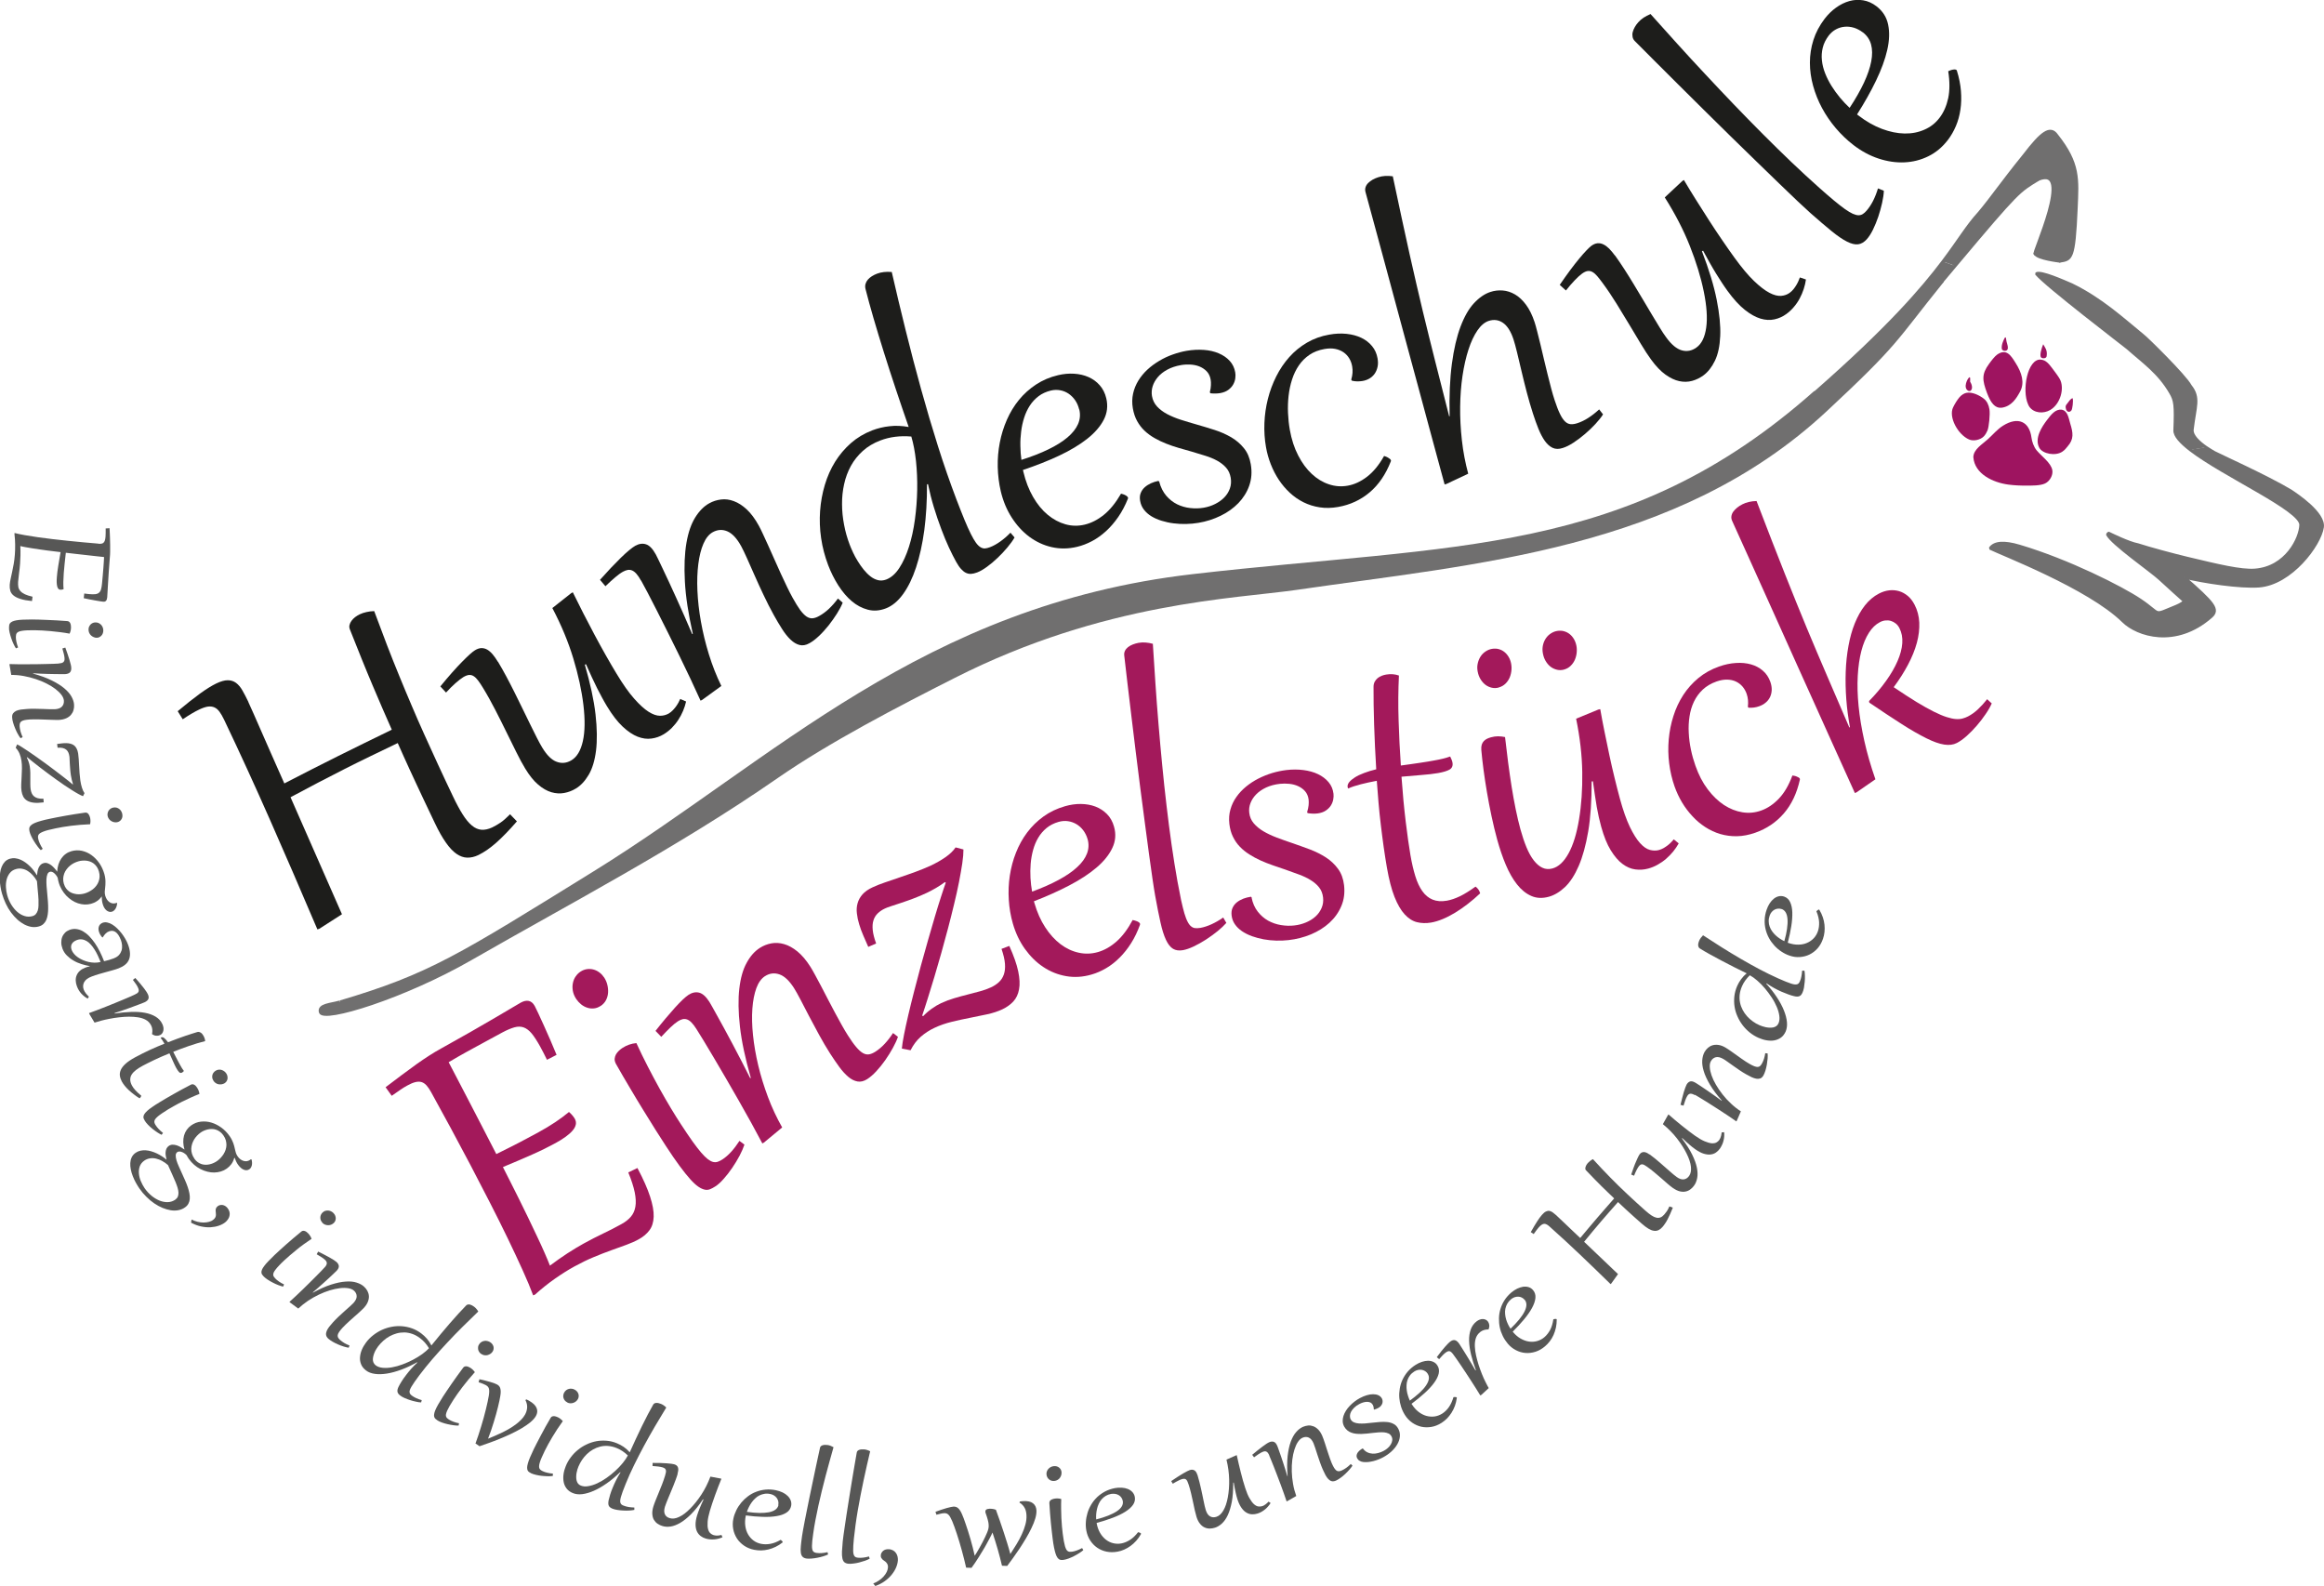 <?xml version="1.0" encoding="UTF-8"?>
<svg xmlns="http://www.w3.org/2000/svg" viewBox="0 0 363.32 247.92">
  <defs>
    <style>
      .cls-1 {
        fill: #706f6f;
      }

      .cls-2 {
        fill: #9e1460;
        fill-rule: evenodd;
      }

      .cls-3 {
        fill: #1d1d1b;
      }

      .cls-4 {
        stroke-linecap: square;
        stroke-linejoin: bevel;
        stroke-width: .44px;
      }

      .cls-4, .cls-5, .cls-6 {
        fill: none;
        stroke: #706f6f;
      }

      .cls-5 {
        stroke-linecap: round;
        stroke-linejoin: round;
      }

      .cls-5, .cls-6 {
        stroke-width: .5px;
      }

      .cls-7 {
        fill: #575756;
      }

      .cls-6 {
        stroke-miterlimit: 10;
      }

      .cls-8 {
        fill: #a3195b;
      }
    </style>
  </defs>
  <g id="Schäfi_Teil_1" data-name="Schäfi Teil 1">
    <g>
      <g>
        <path class="cls-1" d="M337.62,90.47c-1.2-1.14-7.56-5.56-8.18-6.96.25-.16.15-.21.25-.16.35.17,3.12,1.53,4.5,1.78,1.97.64,5.66,1.62,7.79,2.13,4.73,1.13,8.34,2.01,10.54,1.84,4.91-.37,7.11-5.01,7.15-7.06.05-2.36-12.01-7.68-17.28-11.74l2.49-.39c.47.32.93.59,1.24.78.45.27,8.31,3.81,12,6.03.88.59,5.29,3.49,4.96,5.69-.4,2.76-4.93,8.84-9.95,9.2-2.91.21-8.61-.63-11.69-1.4,4.62,4.04,5.53,5.06,4.22,6.19-5.55,4.85-11.53,2.89-13.75.69-5.34-5.26-19.13-10.54-20.78-11.38q.96-1.42,4.55-.36c7.69,2.28,16.01,6.5,18.88,8.42,3.52,2.35,1.84,2.52,5.66.99.83-.33,1.3-.77,1.3-.77,0,0-3.02-2.69-3.89-3.52Z"/>
        <path class="cls-1" d="M339.32,61.37c-1.82-3.14-4.29-4.81-6.72-6.97-.35-.31-12.79-9.8-14.26-11.62.68-.43,4.29,1.19,5.53,1.72,4.6,2.23,8.02,5.39,11.2,7.99.32.2,6.5,6.22,7.36,7.84,1.49,1.85.72,3.21.3,6.8-.12,1,1.07,2.04,2.16,2.8l-2.49.39c-1.49-1.16-2.45-2.2-2.41-3.05.15-3.93.06-4.67-.67-5.89Z"/>
      </g>
      <path class="cls-4" d="M344.88,69.92c.47.32.93.59,1.24.78.45.27,8.31,3.81,12,6.03.88.59,5.29,3.49,4.96,5.69-.4,2.76-4.93,8.84-9.95,9.2-2.91.21-8.61-.63-11.69-1.4,4.62,4.04,5.53,5.06,4.22,6.19-5.55,4.85-11.53,2.89-13.75.69-5.34-5.26-19.13-10.54-20.78-11.38q.96-1.42,4.55-.36c7.69,2.28,16.01,6.5,18.88,8.42,3.52,2.35,1.84,2.52,5.66.99.83-.33,1.3-.77,1.3-.77,0,0-3.02-2.69-3.89-3.52-1.2-1.14-7.56-5.56-8.18-6.96.25-.16.15-.21.25-.16.35.17,3.12,1.53,4.5,1.78,1.97.64,5.66,1.62,7.79,2.13,4.73,1.13,8.34,2.01,10.54,1.84,4.91-.37,7.11-5.01,7.15-7.06.05-2.36-12.01-7.68-17.28-11.74-1.49-1.16-2.45-2.2-2.41-3.05.15-3.93.06-4.67-.67-5.89-1.82-3.14-4.29-4.81-6.72-6.97-.35-.31-12.79-9.8-14.26-11.62.68-.43,4.29,1.19,5.53,1.72,4.6,2.23,8.02,5.39,11.2,7.99.32.2,6.5,6.22,7.36,7.84,1.49,1.85.72,3.21.3,6.8-.12,1,1.07,2.04,2.16,2.8Z"/>
    </g>
    <g>
      <g>
        <path class="cls-1" d="M318.61,28.03h0c-3.03,1.9-2.89,1.49-12.98,13.52l-1.87-.67c2.53-3.35,3.8-5.57,5.62-7.55,1.96-2.31,3.48-4.62,7.07-9.05,2.76-3.6,4.07-4.54,5.05-3.13,3.52,4.44,3.25,6.82,3.05,11.44-.35,7.99-.76,7.91-2.52,8.2h-.08s-3.45-.4-3.77-1.15c-.59.38,6.23-14.02.42-11.62Z"/>
        <path class="cls-1" d="M303.77,40.89l1.87.67c-.67.8-1.39,1.65-2.16,2.57l.02.02c-7.45,9.23-6.69,9.35-18.12,19.99-23.25,21.64-54.74,23.75-82.67,27.83-9.64,1.4-30.12,1.91-53.54,13.78-8.88,4.49-19.63,10.07-27.74,15.69-15.61,10.83-32.5,19.62-47.79,28.41-10.53,6.06-23.12,9.91-23.54,8.38-.32-1.13,1.64-1.16,2.99-1.56.02,0,.04,0,.06-.02,14.09-4.17,18.65-7.16,39.77-20.22,28.21-17.46,51.39-41.56,93.55-46.43,41.11-4.75,67.95-2.64,97.32-28.69h.07c11.32-9.93,16.66-16.11,19.91-20.42Z"/>
      </g>
      <g>
        <path class="cls-6" d="M303.67,43.93c-.06.07-.11.14-.17.21-7.45,9.23-6.69,9.35-18.12,19.99-23.25,21.64-54.74,23.75-82.67,27.83-9.64,1.4-30.12,1.91-53.54,13.78-8.88,4.49-19.63,10.07-27.74,15.69-15.61,10.83-32.5,19.62-47.79,28.41-10.53,6.06-23.12,9.91-23.54,8.38-.32-1.13,1.64-1.16,2.99-1.56"/>
        <path class="cls-6" d="M53.09,156.67s.04,0,.06-.02c14.09-4.17,18.65-7.16,39.77-20.22,28.21-17.46,51.39-41.56,93.55-46.43,41.11-4.75,67.95-2.64,97.32-28.69"/>
        <path class="cls-5" d="M322.04,40.8c1.76-.29,2.17-.21,2.52-8.2.2-4.62.47-7-3.05-11.44-.98-1.41-2.29-.48-5.05,3.13-3.59,4.43-5.11,6.74-7.07,9.05-1.82,1.98-3.09,4.2-5.62,7.55-3.25,4.31-8.59,10.5-19.91,20.42"/>
        <path class="cls-6" d="M303.48,44.12c.77-.92,1.49-1.77,2.16-2.57,10.09-12.03,9.95-11.62,12.98-13.51"/>
        <path class="cls-6" d="M318.19,39.65c-.59.38,6.23-14.02.42-11.62-.09.03-.18.07-.28.12"/>
        <path class="cls-5" d="M318.29,39.55c-.04.06-.08.09-.1.1"/>
        <path class="cls-5" d="M318.19,39.65c.32.75,3.77,1.15,3.77,1.15"/>
        <line class="cls-6" x1="318.18" y1="39.64" x2="318.19" y2="39.65"/>
      </g>
    </g>
  </g>
  <g id="Hundeschule_1" data-name="Hundeschule 1">
    <g>
      <path class="cls-3" d="M38.83,109.76c.21.45.48,1.03.79,1.75.31.71.7,1.59,1.15,2.62s.98,2.24,1.59,3.62c.6,1.38,1.3,2.95,2.09,4.72,1.5-.78,2.95-1.52,4.34-2.23,1.39-.71,2.77-1.4,4.13-2.08,1.36-.68,2.72-1.35,4.09-2.02,1.37-.67,2.78-1.36,4.24-2.07-.49-1.11-.98-2.22-1.46-3.33-.48-1.11-.99-2.29-1.51-3.53-.52-1.24-1.08-2.57-1.66-4.01-.58-1.43-1.22-3.03-1.91-4.78-.1-.24-.13-.48-.07-.71.05-.23.16-.45.31-.66.15-.21.34-.4.57-.58.23-.17.47-.32.72-.44.31-.15.66-.26,1.05-.35.39-.09.79-.14,1.21-.15.68,1.84,1.34,3.59,1.98,5.26.64,1.67,1.29,3.29,1.93,4.85.64,1.56,1.28,3.11,1.93,4.62.64,1.52,1.31,3.04,2,4.57.69,1.53,1.4,3.09,2.13,4.67.73,1.59,1.51,3.24,2.33,4.96.54,1.14,1.05,2.09,1.53,2.85.48.76.96,1.34,1.44,1.74.48.4.98.62,1.49.66.51.04,1.07-.08,1.68-.36.43-.21.87-.46,1.3-.75.43-.29.93-.73,1.5-1.31l1.07,1.11c-.6.7-1.18,1.32-1.72,1.88-.54.56-1.05,1.05-1.54,1.48-.49.43-.96.8-1.41,1.11-.45.31-.9.57-1.34.79-.6.29-1.19.42-1.75.41-.57-.01-1.12-.21-1.68-.59-.55-.38-1.11-.97-1.66-1.76-.56-.79-1.14-1.81-1.74-3.08l-1.74-3.66c-.4-.85-.78-1.66-1.14-2.43-.36-.77-.71-1.52-1.04-2.24-.33-.72-.65-1.43-.96-2.11-.31-.68-.61-1.36-.91-2.04-1.46.69-2.88,1.37-4.24,2.04-1.37.66-2.73,1.34-4.08,2.02s-2.73,1.39-4.12,2.12c-1.39.73-2.83,1.49-4.32,2.29l8.04,18.29-3.54,2.27-.3.1c-1.34-3.14-2.62-6.12-3.84-8.95-1.22-2.82-2.42-5.56-3.59-8.22-1.17-2.65-2.34-5.26-3.52-7.83-1.17-2.56-2.38-5.15-3.63-7.77-.24-.5-.48-.92-.72-1.25-.24-.33-.51-.56-.81-.69-.3-.13-.64-.17-1.02-.12-.38.06-.83.21-1.35.46-.7.33-1.56.84-2.57,1.52l-.79-1.26c1.35-1.13,2.51-2.04,3.48-2.75.98-.71,1.82-1.23,2.54-1.58.71-.34,1.31-.51,1.8-.51.49,0,.92.13,1.3.41.37.28.71.67,1,1.19.3.52.61,1.12.94,1.81Z"/>
      <path class="cls-3" d="M77.86,103.46c.42.69.84,1.45,1.28,2.26s.86,1.65,1.29,2.5c.43.85.85,1.71,1.26,2.56.41.85.81,1.66,1.18,2.42.37.76.72,1.46,1.04,2.09.32.63.6,1.15.85,1.56.73,1.21,1.49,1.96,2.28,2.24.79.29,1.56.2,2.31-.25.85-.52,1.44-1.51,1.77-2.98.33-1.47.36-3.35.09-5.63-.27-2.28-.8-4.71-1.58-7.29-.78-2.58-1.87-5.21-3.28-7.89l2.95-2.33.25-.13c.5,1.02,1.03,2.09,1.61,3.22.58,1.13,1.17,2.25,1.76,3.37.6,1.12,1.19,2.21,1.79,3.26.6,1.06,1.16,2.02,1.69,2.89,1,1.66,1.92,2.96,2.75,3.89.83.94,1.58,1.62,2.24,2.04s1.26.63,1.79.63c.53,0,.98-.13,1.38-.36.23-.14.44-.31.63-.51.19-.2.36-.4.51-.61.15-.21.27-.41.38-.61.1-.2.19-.38.26-.54l.92.4c-.11.48-.26.97-.47,1.46-.21.5-.46.97-.75,1.41-.29.45-.63.86-1.01,1.25-.38.38-.81.72-1.27,1-.58.35-1.22.58-1.91.67-.69.1-1.41,0-2.16-.29-.75-.29-1.54-.82-2.35-1.58-.81-.76-1.63-1.82-2.45-3.18-.26-.44-.52-.88-.77-1.35-.25-.46-.51-.95-.77-1.47-.26-.52-.53-1.09-.82-1.71-.28-.61-.59-1.29-.92-2.04l-.18.07c.86,2.97,1.42,5.55,1.67,7.77.25,2.21.27,4.1.08,5.66-.2,1.57-.58,2.83-1.15,3.79-.57.96-1.23,1.68-2,2.14-.57.35-1.18.58-1.83.7-.65.12-1.31.08-2-.12-.69-.2-1.38-.6-2.07-1.19-.7-.59-1.37-1.43-2.03-2.52-.43-.71-.89-1.56-1.38-2.55-.49-.99-1.01-2.04-1.56-3.16-.55-1.12-1.12-2.27-1.73-3.45-.61-1.18-1.24-2.33-1.92-3.44-.27-.45-.52-.82-.75-1.13-.23-.31-.46-.54-.69-.69-.23-.15-.47-.22-.73-.2-.26.02-.56.13-.9.33-.34.21-.75.53-1.24.96-.48.43-.98.92-1.47,1.46l-.89-.96c.65-.79,1.25-1.51,1.83-2.16.57-.65,1.1-1.21,1.57-1.69s.88-.87,1.22-1.18c.34-.3.6-.51.79-.62.36-.22.7-.33,1.01-.34.31,0,.61.07.91.24.29.17.58.42.85.74.27.32.54.71.82,1.17Z"/>
      <path class="cls-3" d="M100.21,90.76c-.24-.43-.46-.77-.69-1.03-.22-.26-.45-.44-.67-.54s-.45-.13-.69-.1c-.24.04-.49.13-.75.27-.37.2-.78.5-1.24.89-.46.39-.96.85-1.52,1.39l-.85-1c.59-.66,1.16-1.29,1.71-1.87s1.07-1.11,1.55-1.58c.48-.47.91-.86,1.3-1.18.39-.32.7-.55.95-.69.6-.33,1.16-.41,1.69-.23.53.17,1.04.7,1.52,1.57.06.1.18.35.37.74.19.39.43.89.71,1.49.29.6.61,1.3.98,2.08.37.78.75,1.62,1.15,2.51.4.89.82,1.81,1.24,2.77.42.96.83,1.91,1.24,2.87l.1-.04c-.7-3.12-1.12-5.84-1.24-8.19-.13-2.34-.04-4.34.24-6s.75-3,1.38-4.01c.63-1.01,1.36-1.75,2.2-2.21.57-.32,1.19-.51,1.84-.59.65-.08,1.32,0,2,.26.68.25,1.35.68,2.02,1.3.66.62,1.29,1.46,1.88,2.54.17.31.39.74.64,1.29.25.54.53,1.15.84,1.83.31.67.62,1.39.96,2.15.33.76.67,1.5,1,2.23.33.73.66,1.41.97,2.06.31.65.6,1.21.86,1.68.45.81.85,1.46,1.19,1.93.35.47.68.81,1,1.03.32.21.64.3.95.27.32-.03.66-.15,1.03-.36.53-.29,1.05-.68,1.54-1.14.49-.47.96-1,1.39-1.59l.74.65c-.2.51-.5,1.07-.89,1.7-.39.62-.83,1.24-1.3,1.84-.48.6-.98,1.16-1.51,1.66-.53.5-1.03.88-1.5,1.14-.55.31-1.07.4-1.56.27-.49-.13-.95-.41-1.4-.84-.45-.43-.89-.98-1.32-1.66-.43-.67-.87-1.41-1.31-2.21-.54-.98-1.06-2-1.57-3.08-.51-1.07-.98-2.1-1.41-3.08-.44-.98-.83-1.87-1.19-2.68-.36-.8-.66-1.43-.91-1.89-.67-1.22-1.39-1.99-2.16-2.32-.77-.33-1.53-.28-2.28.13-.6.33-1.08.93-1.46,1.8-.38.87-.64,1.93-.8,3.18-.16,1.25-.21,2.65-.14,4.19s.25,3.15.55,4.83c.3,1.68.71,3.37,1.24,5.09.53,1.72,1.18,3.37,1.95,4.95l-3,2.18-.25.12c-.46-1.03-.98-2.15-1.55-3.36-.57-1.21-1.16-2.43-1.76-3.66-.6-1.24-1.21-2.46-1.81-3.66-.61-1.21-1.17-2.33-1.7-3.38-.53-1.04-1.01-1.98-1.44-2.8s-.78-1.46-1.04-1.93Z"/>
      <path class="cls-3" d="M139.41,42.51c.68,2.97,1.4,6,2.17,9.1.76,3.09,1.57,6.16,2.41,9.2.84,3.04,1.72,6.01,2.64,8.92.92,2.91,1.88,5.67,2.87,8.28.48,1.25.9,2.33,1.27,3.22.37.89.7,1.63,1,2.23.3.6.57,1.06.81,1.39s.48.56.72.7c.23.14.47.2.7.18.23-.02.49-.08.77-.19.53-.2,1.06-.5,1.61-.89.55-.39,1.08-.85,1.59-1.38l.64.75c-.27.47-.64.99-1.11,1.55-.47.56-.98,1.11-1.53,1.63-.55.53-1.11,1-1.68,1.41-.56.41-1.08.71-1.54.88-.34.13-.65.2-.93.22-.28.02-.55-.04-.81-.16s-.51-.33-.76-.6-.51-.65-.77-1.12c-.35-.63-.73-1.38-1.13-2.24-.4-.87-.8-1.82-1.19-2.87-.42-1.11-.81-2.26-1.17-3.44-.36-1.18-.66-2.38-.91-3.59l-.16.02c.01,2.58-.13,4.97-.42,7.17-.3,2.2-.73,4.14-1.29,5.83-.56,1.69-1.24,3.08-2.04,4.18-.8,1.1-1.69,1.83-2.66,2.21-.99.38-1.93.45-2.84.21s-1.74-.68-2.51-1.33-1.47-1.48-2.1-2.46c-.63-.99-1.16-2.05-1.59-3.18-.52-1.37-.89-2.77-1.1-4.21s-.26-2.86-.16-4.26c.1-1.4.35-2.76.74-4.07.39-1.31.93-2.52,1.61-3.62.69-1.1,1.51-2.07,2.48-2.92.96-.84,2.07-1.5,3.31-1.98.87-.33,1.77-.55,2.72-.65.94-.11,1.94-.07,2.99.12-.66-1.91-1.33-3.85-1.99-5.84-.66-1.98-1.29-3.91-1.88-5.8-.59-1.89-1.14-3.68-1.63-5.37-.49-1.69-.91-3.21-1.25-4.56-.07-.28-.07-.54,0-.79.07-.25.19-.47.36-.67.17-.2.39-.38.64-.54.25-.16.52-.29.81-.4.66-.25,1.42-.33,2.27-.26ZM142.45,68.24c-1.75-.15-3.36.06-4.81.61-1.06.4-1.98.95-2.74,1.63-.76.69-1.39,1.47-1.87,2.34-.48.88-.84,1.83-1.06,2.85-.23,1.02-.34,2.07-.33,3.14,0,1.07.11,2.15.32,3.23.2,1.08.5,2.12.88,3.12.14.36.31.76.52,1.21.21.45.45.9.74,1.36.28.46.59.9.92,1.31.33.41.69.77,1.06,1.06s.77.49,1.18.59.83.07,1.27-.09c.79-.3,1.48-.91,2.07-1.82.59-.91,1.09-2.01,1.5-3.3.41-1.29.72-2.7.93-4.25.21-1.54.33-3.09.36-4.65.03-1.56-.04-3.06-.19-4.51-.16-1.45-.4-2.73-.73-3.83Z"/>
      <path class="cls-3" d="M175.24,77.17c.08.02.18.05.3.08.12.04.24.08.35.14.11.05.21.12.3.19.09.07.14.15.16.23.01.05,0,.1-.02.15-.42,1.05-.92,2-1.5,2.84-.58.84-1.21,1.58-1.9,2.21-.69.63-1.42,1.16-2.19,1.57-.77.41-1.56.71-2.35.9-1.37.33-2.69.34-3.97.05-1.28-.29-2.44-.84-3.5-1.62-1.06-.79-1.97-1.79-2.75-3-.78-1.21-1.35-2.58-1.71-4.09-.29-1.24-.45-2.51-.48-3.81-.03-1.3.08-2.57.32-3.82.24-1.24.61-2.43,1.11-3.57.5-1.14,1.13-2.18,1.89-3.11.76-.93,1.65-1.73,2.67-2.4,1.02-.67,2.16-1.16,3.44-1.46.84-.2,1.68-.28,2.5-.23.82.05,1.57.22,2.25.52.68.3,1.27.72,1.76,1.28.49.55.84,1.24,1.03,2.05.28,1.18.15,2.3-.4,3.36-.55,1.06-1.42,2.05-2.61,2.99-1.19.93-2.64,1.8-4.36,2.61-1.72.81-3.61,1.55-5.66,2.24l.07.29c.35,1.48.86,2.79,1.52,3.93.66,1.14,1.42,2.07,2.28,2.78s1.78,1.21,2.78,1.49c.99.28,2,.29,3.01.05,1.03-.25,2.02-.75,2.98-1.52.96-.77,1.85-1.87,2.68-3.29ZM168.71,64.01c-.13-.53-.33-1.01-.62-1.43-.29-.42-.63-.76-1.02-1.03-.4-.27-.83-.45-1.31-.54-.48-.09-.97-.08-1.47.04-.74.18-1.38.47-1.92.88-.54.41-1,.9-1.37,1.47s-.67,1.2-.89,1.9c-.22.69-.38,1.41-.47,2.16-.09.74-.14,1.49-.12,2.25.01.75.06,1.48.16,2.18,1.59-.5,3-1.05,4.21-1.64,1.22-.59,2.21-1.21,2.99-1.87.78-.66,1.33-1.35,1.65-2.08.32-.73.39-1.5.2-2.29Z"/>
      <path class="cls-3" d="M181.23,75.31c.23.88.6,1.6,1.09,2.18.5.58,1.06,1.02,1.7,1.34.64.31,1.32.51,2.04.59.72.08,1.42.07,2.11-.05.64-.11,1.23-.3,1.79-.58.56-.28,1.04-.62,1.43-1.02.4-.41.69-.87.88-1.4.19-.53.23-1.09.13-1.69-.11-.62-.34-1.14-.71-1.56-.37-.42-.83-.78-1.38-1.09-.55-.3-1.18-.57-1.87-.78-.7-.22-1.42-.44-2.17-.66-.66-.19-1.33-.38-2-.57-.67-.19-1.32-.42-1.96-.67-.64-.25-1.24-.54-1.82-.87-.57-.33-1.09-.7-1.55-1.14-.46-.43-.85-.94-1.17-1.52-.32-.58-.54-1.24-.67-1.99-.14-.81-.12-1.58.04-2.3.16-.73.44-1.4.82-2.03.39-.63.86-1.2,1.42-1.72.56-.52,1.18-.97,1.85-1.37.67-.4,1.37-.73,2.11-.99.73-.26,1.46-.46,2.18-.58.93-.16,1.82-.2,2.68-.14.86.06,1.64.24,2.32.53.69.29,1.26.68,1.72,1.18.46.5.75,1.1.87,1.81.05.27.05.57.01.9-.04.33-.15.66-.32.97-.17.31-.42.59-.75.84-.33.25-.75.42-1.27.52-.49.08-1.01.09-1.56.03l-.08-.17c.1-.4.16-.77.17-1.1.02-.33,0-.63-.05-.9-.1-.54-.32-.97-.64-1.29-.32-.32-.7-.57-1.13-.74-.43-.17-.9-.26-1.4-.29-.5-.02-.98,0-1.44.08-.82.14-1.54.38-2.15.71-.61.33-1.11.72-1.49,1.17-.38.45-.65.92-.81,1.43-.16.51-.19,1.02-.11,1.52.11.64.38,1.19.8,1.65.42.45.95.85,1.57,1.18.63.33,1.34.63,2.12.88.79.25,1.61.5,2.46.74.95.27,1.9.56,2.84.86.94.3,1.81.69,2.59,1.14.78.46,1.44,1.02,1.99,1.7.55.67.91,1.51,1.08,2.52.21,1.21.12,2.32-.24,3.35s-.94,1.94-1.7,2.73c-.77.79-1.7,1.46-2.78,1.98-1.08.53-2.24.9-3.46,1.1-.61.1-1.25.17-1.92.18-.67.02-1.33-.02-1.97-.1-.65-.08-1.27-.22-1.86-.4-.6-.18-1.13-.42-1.6-.7-.47-.29-.86-.63-1.17-1.03-.31-.4-.51-.86-.6-1.39-.08-.46-.05-.86.09-1.21.14-.35.34-.65.62-.9.28-.25.6-.46.97-.63.37-.17.76-.29,1.16-.37l.16.1Z"/>
      <path class="cls-3" d="M211.25,59.32c.21-.7.26-1.38.14-2.05-.08-.46-.23-.87-.46-1.25-.23-.38-.52-.69-.89-.95-.37-.25-.8-.43-1.3-.53-.5-.1-1.06-.09-1.69.02-.9.16-1.68.46-2.34.91-.66.45-1.21,1-1.66,1.66-.45.66-.8,1.39-1.06,2.2-.26.81-.44,1.65-.54,2.54s-.13,1.78-.09,2.69c.04.9.13,1.78.28,2.62.27,1.51.7,2.85,1.31,4.02.6,1.17,1.31,2.13,2.12,2.88.81.76,1.7,1.3,2.66,1.62.96.33,1.94.4,2.93.23,1.05-.18,2.07-.65,3.05-1.4.98-.75,1.87-1.83,2.67-3.25.08.02.17.06.29.1.12.05.24.1.34.17.11.07.2.13.29.2.08.07.13.14.15.21,0,.05,0,.08,0,.09l-.02.08c-.8,2.04-1.9,3.65-3.31,4.84-1.41,1.19-3.05,1.95-4.92,2.28-1.02.18-1.98.2-2.88.06-.91-.14-1.75-.4-2.53-.79-.78-.39-1.5-.88-2.15-1.49-.65-.6-1.22-1.28-1.72-2.03-.5-.75-.91-1.56-1.25-2.42-.34-.86-.59-1.75-.75-2.67-.22-1.23-.3-2.49-.25-3.77.05-1.28.23-2.54.54-3.77.31-1.23.75-2.41,1.31-3.53.56-1.12,1.24-2.12,2.04-3.02.8-.9,1.73-1.65,2.77-2.26,1.05-.61,2.21-1.03,3.48-1.25.95-.17,1.85-.21,2.71-.12.86.09,1.63.3,2.3.62.67.32,1.23.75,1.68,1.3.45.54.73,1.18.86,1.92.08.48.09.92,0,1.31-.08.39-.23.75-.44,1.06-.21.31-.49.56-.81.76-.33.2-.7.33-1.12.4-.26.04-.52.06-.8.06-.28,0-.56-.04-.85-.11l-.1-.18Z"/>
      <path class="cls-3" d="M226.63,65.03c-.08-3.14.04-5.86.35-8.17.31-2.3.76-4.24,1.35-5.8.59-1.56,1.29-2.79,2.1-3.66s1.67-1.47,2.57-1.76c.62-.21,1.27-.28,1.93-.23s1.3.26,1.92.62c.62.36,1.19.9,1.72,1.61.53.71.98,1.63,1.35,2.75.11.34.24.81.39,1.4.15.59.32,1.26.5,2,.18.74.36,1.51.55,2.33.19.81.38,1.62.58,2.4.2.79.39,1.53.57,2.23.19.7.36,1.3.53,1.8.29.88.56,1.59.82,2.12.25.53.52.93.79,1.2.27.27.57.41.88.44.32.03.68-.03,1.08-.16.58-.19,1.15-.47,1.72-.84.57-.37,1.12-.8,1.67-1.31l.61.78c-.29.46-.69.96-1.19,1.5-.5.54-1.04,1.06-1.63,1.56-.58.5-1.18.95-1.79,1.35s-1.17.68-1.69.84c-.6.2-1.13.19-1.58-.02-.45-.21-.86-.58-1.22-1.08-.36-.51-.69-1.13-.99-1.87-.3-.74-.59-1.54-.87-2.42-.34-1.05-.66-2.15-.96-3.29-.3-1.14-.57-2.24-.82-3.3-.25-1.05-.48-2.02-.69-2.9s-.4-1.57-.57-2.09c-.41-1.25-.96-2.12-1.64-2.59-.68-.47-1.43-.57-2.25-.3-.63.21-1.22.71-1.76,1.5-.54.79-1,1.78-1.39,2.98-.39,1.2-.7,2.56-.93,4.09s-.35,3.15-.37,4.85c-.02,1.7.07,3.45.27,5.23.2,1.79.53,3.53.99,5.23l-3.42,1.61-.27.07c-.37-1.36-.78-2.85-1.22-4.49s-.92-3.37-1.41-5.21c-.5-1.84-1.02-3.75-1.55-5.75-.54-2-1.09-4.03-1.65-6.09-.56-2.07-1.12-4.15-1.69-6.26s-1.13-4.18-1.68-6.23c-.56-2.05-1.1-4.06-1.63-6.02-.53-1.96-1.04-3.84-1.53-5.63-.08-.27-.08-.53,0-.78.08-.25.21-.46.41-.66.19-.19.42-.37.69-.52.27-.15.56-.28.88-.38.67-.22,1.43-.27,2.28-.15.5,2.39.97,4.58,1.4,6.57.43,1.99.83,3.84,1.21,5.53.38,1.7.74,3.28,1.08,4.74.34,1.46.67,2.87.99,4.21.32,1.34.64,2.64.96,3.92.32,1.27.64,2.56.97,3.88.33,1.31.68,2.67,1.04,4.09.36,1.41.74,2.94,1.16,4.57l.11-.02Z"/>
      <path class="cls-3" d="M252.48,39.93c.47.66.96,1.37,1.46,2.15.5.78,1,1.57,1.49,2.39.5.81.99,1.63,1.47,2.45.48.82.94,1.59,1.38,2.32.43.73.84,1.39,1.21,2s.7,1.1.98,1.48c.83,1.15,1.65,1.83,2.46,2.05.81.22,1.57.07,2.29-.45.81-.58,1.31-1.62,1.52-3.12.21-1.49.08-3.37-.38-5.62-.46-2.25-1.19-4.63-2.18-7.13-.99-2.5-2.3-5.03-3.92-7.59l2.75-2.57.24-.15c.58.98,1.2,2,1.88,3.08.67,1.08,1.35,2.15,2.04,3.21.69,1.07,1.37,2.1,2.06,3.1.68,1,1.33,1.92,1.92,2.74,1.14,1.57,2.16,2.79,3.06,3.65.9.86,1.7,1.48,2.41,1.85.7.37,1.31.52,1.83.48s.97-.21,1.34-.48c.22-.16.41-.34.59-.56.17-.21.32-.43.45-.65s.24-.43.33-.64c.09-.21.16-.39.22-.55l.95.32c-.07.49-.18.99-.35,1.5s-.38,1-.63,1.47c-.25.47-.55.91-.91,1.33-.35.42-.74.78-1.18,1.1-.55.4-1.16.68-1.84.83-.68.15-1.41.12-2.18-.11-.78-.23-1.6-.69-2.47-1.38s-1.77-1.68-2.71-2.97c-.3-.41-.59-.84-.88-1.28-.29-.44-.58-.91-.89-1.4s-.62-1.04-.96-1.63c-.33-.59-.69-1.24-1.08-1.96l-.18.08c1.11,2.88,1.88,5.42,2.31,7.6.43,2.18.62,4.06.55,5.64-.07,1.58-.34,2.87-.83,3.88-.49,1.01-1.09,1.77-1.81,2.3-.54.39-1.13.68-1.76.85-.63.17-1.3.19-2,.04-.7-.15-1.42-.49-2.16-1.02-.74-.53-1.49-1.31-2.24-2.34-.49-.67-1.02-1.48-1.59-2.43-.57-.95-1.17-1.95-1.81-3.02-.64-1.07-1.31-2.17-2.01-3.3-.7-1.13-1.43-2.22-2.2-3.26-.31-.42-.59-.78-.84-1.07-.25-.29-.5-.5-.74-.63s-.49-.18-.75-.14c-.25.04-.54.17-.87.41-.32.23-.71.59-1.16,1.06s-.9,1-1.35,1.57l-.97-.88c.58-.84,1.12-1.61,1.64-2.31.52-.69.99-1.3,1.42-1.81.43-.52.8-.94,1.12-1.27.32-.33.56-.56.73-.69.34-.25.67-.39.98-.42.31-.03.62.02.92.17.31.14.61.37.91.66.3.3.6.67.92,1.1Z"/>
      <path class="cls-3" d="M258.03,2.19c1.35,1.52,2.75,3.07,4.18,4.65,1.43,1.58,2.89,3.17,4.38,4.76,1.48,1.59,2.99,3.18,4.51,4.77,1.52,1.58,3.03,3.13,4.53,4.63,1.5,1.51,2.99,2.96,4.47,4.38,1.48,1.41,2.93,2.74,4.33,3.99.88.78,1.64,1.44,2.29,1.98.65.54,1.22.98,1.69,1.32.48.34.89.58,1.23.74.34.15.64.23.89.24.25,0,.47-.06.67-.18s.4-.3.6-.53c.37-.42.71-.93,1.02-1.53.3-.6.56-1.25.77-1.96l.92.37c-.02.54-.11,1.17-.27,1.89-.16.71-.36,1.43-.6,2.16-.25.72-.52,1.4-.83,2.03-.31.63-.63,1.12-.96,1.49-.42.47-.88.74-1.37.8s-1.07-.08-1.75-.43c-.68-.34-1.48-.89-2.4-1.64s-2.01-1.68-3.29-2.81c-.46-.41-1.11-1.01-1.95-1.8s-1.8-1.71-2.89-2.77c-1.09-1.06-2.29-2.22-3.59-3.48-1.3-1.26-2.64-2.57-4.02-3.92-1.38-1.35-2.77-2.72-4.17-4.11-1.4-1.39-2.75-2.73-4.06-4.03s-2.53-2.52-3.69-3.68c-1.15-1.15-2.17-2.17-3.05-3.06-.21-.2-.34-.42-.39-.68-.05-.25-.05-.51.02-.77.07-.26.18-.53.33-.79.15-.26.33-.51.54-.74.47-.53,1.1-.95,1.9-1.28Z"/>
      <path class="cls-3" d="M304.58,11.13c.07-.03.17-.08.29-.12.12-.05.24-.09.36-.11.12-.03.23-.04.35-.04.11,0,.2.02.27.07.04.03.06.07.08.13.34,1.09.55,2.14.63,3.15s.06,1.99-.08,2.91c-.13.93-.37,1.79-.71,2.59-.34.8-.76,1.53-1.26,2.18-.86,1.12-1.87,1.96-3.05,2.54-1.18.58-2.42.89-3.74.95-1.31.06-2.66-.14-4.03-.59-1.37-.45-2.67-1.15-3.91-2.1-1.01-.77-1.93-1.66-2.78-2.65-.84-.99-1.56-2.05-2.16-3.16-.6-1.12-1.06-2.27-1.39-3.47-.33-1.2-.5-2.4-.5-3.61,0-1.2.18-2.39.55-3.55.37-1.16.95-2.26,1.75-3.31.53-.69,1.12-1.27,1.79-1.75.67-.48,1.36-.82,2.07-1.02.71-.2,1.44-.24,2.17-.12.73.12,1.43.43,2.09.94.96.74,1.57,1.69,1.81,2.86.24,1.17.2,2.49-.14,3.96-.33,1.47-.92,3.06-1.74,4.77-.82,1.71-1.82,3.48-2.98,5.31l.24.18c1.21.93,2.43,1.62,3.66,2.08s2.41.7,3.53.72c1.12.02,2.15-.18,3.1-.6.95-.41,1.74-1.03,2.37-1.86.64-.84,1.09-1.86,1.35-3.06.25-1.2.26-2.62,0-4.24ZM291.2,5.05c-.43-.33-.9-.57-1.38-.72-.49-.14-.97-.2-1.44-.15-.48.04-.93.18-1.36.41-.43.23-.8.55-1.12.96-.46.61-.78,1.24-.94,1.9-.16.66-.21,1.33-.13,2,.07.68.24,1.35.51,2.03.27.68.6,1.33,1,1.97.4.64.84,1.24,1.32,1.82.49.58.98,1.11,1.5,1.59.92-1.39,1.66-2.7,2.24-3.93.57-1.22.95-2.34,1.14-3.34s.18-1.88-.03-2.65c-.21-.77-.65-1.4-1.3-1.9Z"/>
    </g>
  </g>
  <g id="Einzelstück_2" data-name="Einzelstück 2">
    <g>
      <path class="cls-8" d="M67.41,170.75c-.24-.43-.47-.78-.71-1.05-.24-.27-.5-.45-.78-.54-.28-.09-.61-.09-.98,0-.37.09-.8.27-1.3.55-.33.18-.69.4-1.08.67-.39.26-.83.57-1.32.92l-.96-1.34c.92-.71,1.78-1.36,2.58-1.95.8-.59,1.55-1.14,2.25-1.65.71-.5,1.38-.96,2.01-1.36s1.24-.77,1.83-1.09c1.62-.9,3.15-1.76,4.59-2.58,1.44-.83,2.71-1.56,3.82-2.21,1.11-.65,2.02-1.18,2.73-1.61.71-.42,1.15-.68,1.31-.77.47-.26.89-.35,1.27-.27.37.08.69.35.94.82.1.18.28.55.54,1.11.26.55.55,1.19.88,1.92.33.72.67,1.49,1.02,2.3.35.81.67,1.57.96,2.28l-1.5.77c-.19-.4-.38-.77-.56-1.12s-.35-.67-.51-.96c-.48-.86-.91-1.53-1.31-2.02-.4-.48-.82-.8-1.26-.96-.44-.16-.93-.16-1.46-.01-.53.15-1.17.42-1.9.81-1.02.55-1.92,1.04-2.69,1.46-.77.42-1.51.83-2.22,1.21l-.82.45c-.39.21-.79.44-1.19.67-.4.23-.89.51-1.45.85.45.86.95,1.83,1.51,2.89.55,1.07,1.15,2.21,1.78,3.42.63,1.22,1.3,2.5,2,3.86.7,1.35,1.42,2.75,2.16,4.19,1.36-.67,2.56-1.27,3.6-1.81,1.04-.54,2-1.05,2.87-1.53,1.06-.58,1.97-1.13,2.75-1.65.78-.52,1.49-1.05,2.14-1.59.41.36.72.72.92,1.08.16.3.21.6.14.91-.07.31-.24.62-.51.93-.27.32-.63.63-1.08.96s-.97.65-1.57.98c-1.06.58-2.29,1.19-3.69,1.81-1.4.62-2.92,1.27-4.54,1.94.31.61.68,1.34,1.11,2.19.43.85.89,1.76,1.37,2.73.48.97.96,1.96,1.46,2.98.49,1.02.96,2,1.4,2.94.45.94.84,1.8,1.19,2.6.35.79.62,1.45.82,1.97.92-.69,1.83-1.33,2.73-1.92.91-.59,1.75-1.09,2.52-1.52,1.08-.59,2.1-1.12,3.07-1.58.97-.46,1.92-.95,2.84-1.46.62-.34,1.11-.72,1.48-1.15s.61-.95.72-1.58c.11-.63.07-1.38-.1-2.24-.18-.87-.51-1.91-1.01-3.12l1.43-.69c.92,1.74,1.58,3.23,1.98,4.47.4,1.24.59,2.28.56,3.14-.03.86-.25,1.57-.66,2.12-.42.56-.97,1.03-1.67,1.41-.55.31-1.19.59-1.92.86-.72.27-1.52.55-2.38.86-.86.31-1.78.66-2.75,1.07-.97.4-1.99.9-3.05,1.48-.93.51-1.93,1.14-2.99,1.88s-2.1,1.57-3.13,2.5l-.29.12c-.41-1.11-.96-2.43-1.65-3.95-.69-1.52-1.46-3.17-2.32-4.95-.86-1.78-1.79-3.65-2.79-5.6-1-1.95-2.02-3.92-3.05-5.89-1.04-1.98-2.08-3.93-3.12-5.85-1.04-1.92-2.03-3.74-2.98-5.45Z"/>
      <path class="cls-8" d="M93.88,157.26c-.34.22-.69.35-1.05.38-.36.03-.71,0-1.04-.12-.34-.11-.65-.28-.95-.52-.29-.24-.54-.51-.75-.82-.29-.44-.47-.88-.54-1.31-.07-.43-.07-.84.02-1.23.08-.38.23-.73.44-1.02.21-.3.45-.54.73-.72.33-.22.67-.35,1.02-.4.35-.05.68-.03,1.02.06.33.09.64.24.93.46.29.21.53.48.75.8.22.34.39.72.49,1.14.1.42.14.83.11,1.24-.03.41-.14.8-.33,1.16-.19.36-.47.66-.83.9ZM99.5,163.08c.56,1.23,1.15,2.44,1.77,3.64s1.23,2.35,1.84,3.45c.61,1.1,1.21,2.13,1.78,3.08.58.96,1.11,1.82,1.61,2.57.67,1.02,1.25,1.89,1.76,2.6.51.71.96,1.29,1.35,1.75.4.46.74.8,1.04,1.03.3.23.58.38.83.44s.5.05.74-.03c.23-.08.48-.21.73-.37.47-.31.93-.71,1.38-1.21s.87-1.06,1.27-1.68l.78.58c-.17.51-.42,1.09-.76,1.74-.34.64-.73,1.28-1.16,1.91-.43.63-.88,1.21-1.34,1.72-.46.52-.9.92-1.32,1.18-.28.18-.54.32-.79.42-.25.1-.53.13-.83.07-.3-.06-.63-.21-1-.46-.37-.25-.79-.64-1.27-1.17-.48-.53-1.03-1.22-1.66-2.07-.63-.85-1.35-1.9-2.17-3.16-.48-.74-1.02-1.57-1.61-2.51-.59-.94-1.22-1.95-1.88-3.03-.67-1.08-1.36-2.23-2.08-3.45-.72-1.21-1.46-2.47-2.2-3.78-.16-.29-.23-.56-.22-.81.02-.25.09-.49.21-.71.13-.21.28-.41.47-.58.19-.17.37-.32.55-.43.66-.43,1.38-.68,2.15-.75Z"/>
      <path class="cls-8" d="M108.85,160.82c-.26-.41-.51-.73-.74-.97s-.47-.4-.69-.48c-.23-.08-.46-.1-.69-.05-.23.05-.48.16-.73.32-.36.23-.75.55-1.18.96-.43.41-.91.91-1.44,1.48l-.9-.93c.54-.69,1.08-1.35,1.59-1.96.52-.61,1-1.17,1.45-1.67.45-.5.86-.91,1.22-1.26.36-.34.67-.59.9-.74.57-.37,1.13-.48,1.67-.34.54.14,1.07.62,1.6,1.45.06.1.2.34.41.71.21.37.47.85.79,1.42.32.58.68,1.24,1.09,1.98.41.75.84,1.55,1.29,2.4.45.85.91,1.74,1.39,2.65.47.91.94,1.83,1.4,2.75l.1-.04c-.87-3.03-1.44-5.69-1.7-8-.26-2.3-.29-4.28-.1-5.94.19-1.66.57-3.01,1.15-4.05.57-1.05,1.26-1.82,2.06-2.33.55-.35,1.15-.59,1.8-.71.65-.12,1.31-.08,2,.12.69.2,1.38.58,2.08,1.15.69.57,1.37,1.36,2.01,2.37.19.3.43.71.71,1.23.28.52.6,1.1.94,1.75.34.64.7,1.33,1.07,2.06.37.73.75,1.44,1.12,2.13.37.69.73,1.35,1.08,1.97s.66,1.15.95,1.6c.49.77.92,1.38,1.3,1.82.37.44.72.76,1.05.95.33.19.65.25.96.2.31-.05.65-.2,1-.42.51-.33,1-.74,1.46-1.24.46-.5.89-1.05,1.29-1.67l.77.59c-.17.51-.44,1.09-.79,1.73-.35.64-.75,1.28-1.19,1.91-.44.63-.91,1.21-1.4,1.74-.49.53-.97.94-1.42,1.23-.53.34-1.04.46-1.53.37-.49-.09-.97-.33-1.44-.73-.47-.4-.94-.91-1.4-1.54s-.94-1.33-1.43-2.09c-.59-.93-1.17-1.9-1.73-2.93-.56-1.02-1.09-2.01-1.58-2.95-.49-.94-.93-1.79-1.33-2.56-.4-.77-.74-1.37-1.01-1.8-.74-1.16-1.5-1.87-2.28-2.14-.78-.27-1.54-.18-2.26.28-.57.37-1.02.99-1.35,1.88-.32.89-.53,1.95-.62,3.2s-.06,2.63.1,4.15c.16,1.52.43,3.1.82,4.73.39,1.64.9,3.28,1.52,4.94s1.37,3.24,2.22,4.75l-2.85,2.36-.25.14c-.52-.99-1.1-2.06-1.73-3.21-.64-1.15-1.29-2.31-1.96-3.49-.67-1.18-1.34-2.34-2.01-3.49-.67-1.15-1.3-2.22-1.89-3.22-.59-.99-1.12-1.88-1.59-2.66-.48-.78-.86-1.39-1.14-1.84Z"/>
      <path class="cls-8" d="M140.99,163.91c.05-.54.16-1.26.34-2.17.18-.91.4-1.93.67-3.08.27-1.15.57-2.38.91-3.69s.69-2.65,1.05-3.99c.37-1.35.74-2.68,1.12-4,.38-1.32.74-2.56,1.08-3.71.34-1.15.66-2.18.96-3.1s.54-1.65.74-2.2l-.15-.07c-.4.3-.85.6-1.36.9-.5.29-.99.55-1.47.78-.72.34-1.42.63-2.11.89-.68.25-1.31.48-1.89.67-.58.19-1.08.36-1.52.5-.44.14-.77.26-.99.37-.46.21-.84.47-1.15.77-.31.3-.54.67-.67,1.1-.14.43-.17.94-.11,1.53.06.59.24,1.28.53,2.08l-1.23.53c-.26-.58-.52-1.17-.77-1.76-.26-.6-.48-1.19-.65-1.77-.18-.58-.3-1.15-.36-1.71-.07-.56-.03-1.08.11-1.58.14-.5.39-.96.76-1.38.37-.42.9-.8,1.58-1.11.55-.26,1.19-.51,1.92-.76.73-.25,1.5-.51,2.31-.79s1.64-.56,2.48-.87,1.64-.63,2.41-.99c.83-.39,1.59-.82,2.28-1.3.69-.48,1.22-.99,1.58-1.53l1.23.32c0,.57-.05,1.28-.18,2.15-.13.87-.3,1.84-.51,2.92-.21,1.08-.47,2.23-.77,3.47-.3,1.24-.61,2.5-.95,3.78-.34,1.28-.69,2.57-1.05,3.86-.36,1.29-.72,2.53-1.08,3.72s-.7,2.31-1.03,3.35c-.33,1.04-.62,1.96-.89,2.74l.18.05c.16-.18.36-.37.58-.56.23-.2.46-.39.72-.57.25-.18.51-.35.76-.5.26-.15.5-.28.72-.38.67-.31,1.36-.57,2.07-.78s1.4-.4,2.08-.57c.68-.17,1.32-.34,1.94-.51.62-.17,1.19-.37,1.7-.61.48-.22.89-.49,1.24-.81.35-.32.61-.71.78-1.19s.23-1.03.18-1.69c-.05-.65-.23-1.43-.54-2.33l1.22-.46c.69,1.54,1.16,2.86,1.39,3.97.23,1.11.28,2.05.13,2.82-.14.77-.44,1.4-.9,1.9-.46.49-1.02.89-1.69,1.21-.7.33-1.49.59-2.36.78-.87.19-1.78.38-2.72.56-.94.18-1.89.39-2.84.62-.95.23-1.85.54-2.7.94-.8.37-1.51.84-2.15,1.39-.64.56-1.17,1.27-1.6,2.12l-1.35-.26Z"/>
      <path class="cls-8" d="M177.11,143.83c.08.01.18.04.3.07.12.03.24.07.35.12.11.05.21.1.3.17.09.07.15.14.17.22.01.04,0,.1-.01.15-.38,1.06-.84,2.02-1.38,2.87-.54.86-1.14,1.61-1.8,2.27-.66.66-1.36,1.21-2.11,1.65-.75.44-1.52.78-2.31,1-1.35.39-2.67.47-3.96.24-1.29-.23-2.47-.7-3.56-1.43-1.09-.72-2.04-1.67-2.87-2.82-.83-1.16-1.45-2.47-1.88-3.95-.35-1.21-.56-2.45-.64-3.73-.08-1.28-.03-2.54.16-3.78.19-1.24.5-2.43.96-3.58.45-1.15,1.03-2.2,1.75-3.16s1.57-1.79,2.55-2.5c.98-.71,2.11-1.25,3.37-1.61.83-.24,1.66-.36,2.48-.35s1.57.14,2.26.4c.69.26,1.29.65,1.81,1.17.52.52.89,1.18,1.11,1.97.33,1.15.25,2.26-.26,3.33-.5,1.07-1.33,2.1-2.47,3.07-1.15.98-2.56,1.9-4.24,2.78s-3.53,1.71-5.55,2.49l.08.29c.42,1.44.98,2.71,1.69,3.79.71,1.09,1.51,1.96,2.39,2.63.89.67,1.83,1.11,2.84,1.33s2.01.19,3.01-.1c1.01-.29,1.98-.84,2.9-1.65.92-.81,1.76-1.93,2.53-3.37ZM170.03,131.18c-.15-.52-.38-.98-.68-1.38s-.66-.72-1.06-.96-.85-.4-1.33-.47c-.48-.07-.97-.03-1.47.11-.73.21-1.36.53-1.88.96-.52.43-.96.94-1.3,1.52-.35.58-.61,1.22-.8,1.91-.19.7-.32,1.41-.38,2.15-.06.74-.07,1.48-.03,2.22.04.74.13,1.46.25,2.14,1.57-.57,2.94-1.18,4.13-1.82,1.19-.64,2.16-1.3,2.9-1.99.75-.68,1.27-1.4,1.55-2.13s.32-1.49.1-2.27Z"/>
      <path class="cls-8" d="M180.23,100.65c.12,2,.25,4.05.4,6.15.14,2.1.3,4.22.48,6.36.18,2.14.37,4.29.58,6.44.21,2.15.43,4.27.68,6.35.24,2.08.51,4.12.79,6.12.29,2,.59,3.91.92,5.73.21,1.14.4,2.12.57,2.93.18.81.35,1.5.51,2.05.17.55.33.99.51,1.32.17.33.35.57.55.72.19.16.41.25.64.27.23.02.5,0,.8-.04.55-.1,1.14-.29,1.75-.57.61-.28,1.22-.63,1.82-1.05l.49.84c-.36.41-.82.84-1.38,1.3-.57.46-1.17.89-1.81,1.31-.64.41-1.28.77-1.91,1.07-.63.3-1.19.49-1.67.58-.62.11-1.14.04-1.56-.21-.42-.25-.79-.72-1.11-1.4-.32-.68-.61-1.59-.86-2.73s-.54-2.53-.83-4.18c-.11-.6-.24-1.46-.41-2.58-.17-1.12-.35-2.42-.55-3.91-.2-1.49-.42-3.11-.65-4.88-.23-1.77-.47-3.6-.72-5.49s-.49-3.8-.72-5.73c-.24-1.93-.47-3.79-.68-5.59-.22-1.8-.42-3.5-.61-5.1-.19-1.6-.35-3.01-.49-4.23-.04-.28,0-.53.11-.76.11-.23.28-.42.49-.59.21-.16.46-.3.75-.41.28-.11.58-.19.88-.25.69-.12,1.45-.07,2.28.16Z"/>
      <path class="cls-8" d="M195.66,140.3c.18.88.5,1.61.97,2.21.46.59,1,1.06,1.62,1.41.62.34,1.28.57,2,.69.72.12,1.42.14,2.1.06.64-.07,1.25-.23,1.82-.47.57-.24,1.07-.55,1.49-.93.42-.38.73-.82.95-1.33s.3-1.06.23-1.65c-.07-.62-.28-1.14-.62-1.57-.34-.43-.78-.81-1.32-1.14-.53-.33-1.14-.62-1.82-.87-.68-.25-1.39-.51-2.13-.77-.65-.22-1.3-.44-1.96-.67-.66-.23-1.3-.48-1.92-.76-.62-.28-1.21-.6-1.76-.95-.55-.35-1.05-.75-1.48-1.2-.44-.45-.79-.97-1.08-1.56-.29-.59-.47-1.25-.56-2-.09-.8-.04-1.56.17-2.27.2-.71.51-1.36.94-1.96.42-.6.93-1.13,1.51-1.61.59-.48,1.23-.9,1.92-1.25s1.41-.64,2.16-.87c.75-.22,1.48-.37,2.2-.46.93-.11,1.83-.11,2.68,0,.85.11,1.62.32,2.28.64.67.32,1.22.74,1.65,1.25s.69,1.12.77,1.82c.03.27.02.56-.04.89-.06.32-.18.64-.37.94-.19.3-.45.56-.79.79-.34.23-.77.38-1.29.45-.49.06-1.01.04-1.56-.05l-.07-.17c.12-.39.2-.75.23-1.07.03-.32.03-.62,0-.88-.07-.53-.26-.97-.56-1.31-.3-.34-.67-.6-1.09-.79-.42-.19-.88-.31-1.38-.36s-.98-.05-1.44,0c-.83.09-1.55.29-2.18.58-.63.3-1.14.65-1.55,1.07-.41.42-.7.87-.89,1.37-.19.49-.25.99-.19,1.49.07.64.31,1.2.7,1.66.4.47.9.88,1.5,1.24.61.36,1.3.69,2.07.98.77.29,1.57.58,2.41.86.93.32,1.86.65,2.79,1,.92.35,1.76.77,2.52,1.26.75.49,1.38,1.08,1.89,1.78.51.69.82,1.54.94,2.54.14,1.2,0,2.29-.43,3.29-.42.99-1.04,1.86-1.85,2.6-.81.74-1.77,1.34-2.88,1.81-1.11.46-2.28.76-3.51.9-.62.07-1.26.1-1.93.08-.67-.02-1.32-.08-1.96-.2s-1.25-.28-1.83-.49c-.58-.21-1.1-.47-1.56-.78-.45-.31-.83-.67-1.11-1.08-.29-.41-.46-.88-.52-1.4-.05-.45,0-.85.16-1.19.16-.34.38-.62.67-.85.29-.23.63-.42,1.01-.57.38-.14.77-.24,1.18-.3l.15.11Z"/>
      <path class="cls-8" d="M218.7,105.6c-.11,2.28-.13,4.61-.05,7.01.07,2.39.19,4.75.35,7.06.55-.07,1.08-.14,1.59-.22.52-.08,1-.15,1.44-.21.45-.06.85-.13,1.22-.19s.67-.11.91-.16c1.05-.18,1.9-.39,2.55-.63.09.19.17.36.23.51s.11.3.13.44c.09.51-.07.87-.46,1.1-.4.22-.99.4-1.79.54-.76.13-1.62.23-2.58.3s-2,.16-3.14.27c.09,1.26.19,2.48.3,3.67.11,1.19.24,2.31.36,3.35.13,1.05.25,2.02.38,2.91.13.89.25,1.67.36,2.33.21,1.24.47,2.33.76,3.28.29.95.66,1.73,1.1,2.35.44.62.97,1.06,1.6,1.32.63.26,1.38.32,2.24.17.62-.11,1.3-.34,2.03-.69.73-.35,1.54-.86,2.44-1.51.37.26.61.61.73,1.05-.63.6-1.28,1.15-1.94,1.66-.66.51-1.32.97-1.98,1.37-.66.4-1.3.73-1.93.99-.63.26-1.24.45-1.83.55-.77.13-1.51.11-2.2-.06-.69-.17-1.33-.58-1.92-1.22-.59-.64-1.12-1.55-1.59-2.73-.47-1.18-.86-2.71-1.19-4.58-.18-1.05-.35-2.14-.51-3.26s-.3-2.26-.44-3.41c-.14-1.15-.26-2.31-.36-3.47-.1-1.16-.19-2.3-.27-3.43-.91.17-1.75.35-2.52.55-.77.2-1.42.41-1.95.65-.05-.06-.08-.14-.09-.23-.04-.24.04-.49.24-.75.2-.25.5-.5.89-.75.39-.25.87-.48,1.44-.69.57-.22,1.2-.41,1.9-.58-.15-2.46-.26-4.79-.33-6.99-.07-2.2-.1-4.17-.09-5.91,0-.31.07-.58.19-.8s.28-.41.46-.56c.19-.15.4-.27.63-.36.23-.09.47-.15.7-.19.38-.06.73-.08,1.05-.05.32.03.63.09.92.2Z"/>
      <path class="cls-8" d="M234.33,107.47c-.38.11-.75.12-1.1.04s-.67-.22-.95-.42c-.28-.2-.52-.46-.73-.77-.21-.31-.36-.64-.46-1-.14-.51-.18-.98-.11-1.4s.2-.8.39-1.14c.19-.33.43-.61.72-.83.29-.22.59-.37.9-.46.37-.1.73-.12,1.08-.07.34.06.65.18.93.36.28.19.52.42.72.71.21.29.36.62.46.98.1.38.15.79.12,1.21-.03.42-.12.82-.27,1.2-.16.38-.38.71-.67.99s-.63.48-1.04.59ZM250.18,110.89c.19,1.1.41,2.27.66,3.49s.5,2.45.76,3.67c.26,1.22.53,2.41.82,3.58.28,1.16.56,2.23.82,3.2.5,1.84,1.03,3.32,1.56,4.43.54,1.11,1.07,1.96,1.59,2.53.52.58,1.04.94,1.54,1.07.5.13.98.14,1.42.02.26-.07.51-.18.74-.31.24-.14.45-.29.65-.44.2-.16.38-.32.53-.48s.29-.31.4-.44l.77.63c-.24.43-.52.85-.86,1.27-.34.41-.71.79-1.11,1.14-.4.35-.84.65-1.32.92s-.97.47-1.49.61c-.66.18-1.33.22-2.01.13-.69-.09-1.36-.38-2-.86-.65-.48-1.26-1.2-1.84-2.14-.58-.94-1.07-2.17-1.49-3.68-.13-.49-.26-.98-.37-1.48-.11-.5-.22-1.03-.32-1.6-.1-.57-.2-1.18-.29-1.83-.09-.66-.2-1.38-.31-2.18l-.2.02c0,3.05-.17,5.66-.54,7.82-.37,2.17-.87,3.97-1.49,5.4-.62,1.43-1.34,2.53-2.15,3.3-.81.76-1.65,1.26-2.51,1.5-1.02.28-1.94.24-2.76-.13-.82-.36-1.56-.96-2.22-1.8-.66-.83-1.24-1.85-1.75-3.06-.51-1.2-.95-2.51-1.34-3.91-.33-1.19-.62-2.42-.89-3.68-.27-1.27-.51-2.52-.72-3.76-.21-1.24-.39-2.42-.54-3.55-.15-1.13-.26-2.15-.34-3.05-.03-.33,0-.61.07-.84.08-.23.19-.42.33-.56s.31-.27.5-.36c.19-.09.39-.16.6-.22.38-.11.76-.16,1.11-.16.36,0,.72.04,1.1.12.15,1.33.31,2.66.48,3.97.17,1.31.36,2.58.55,3.81.2,1.23.41,2.41.64,3.53.23,1.13.48,2.17.74,3.13.29,1.04.6,1.97.94,2.79.34.82.72,1.51,1.14,2.05.42.54.87.93,1.35,1.15.48.23,1,.26,1.57.11.96-.26,1.8-1.05,2.52-2.36.72-1.31,1.27-3.08,1.64-5.33.37-2.24.54-4.69.5-7.35-.04-2.66-.36-5.45-.96-8.37l3.47-1.43.28-.06ZM244.52,104.67c-.37.1-.74.11-1.09.03-.35-.08-.66-.22-.95-.42-.28-.2-.52-.46-.73-.77-.21-.31-.36-.64-.46-1-.14-.51-.18-.97-.12-1.4.06-.42.19-.8.38-1.13.19-.33.43-.61.72-.83.29-.22.59-.37.9-.46.37-.1.73-.12,1.08-.07.34.06.66.18.94.36.28.18.53.42.73.71.21.29.36.62.46.98.11.38.15.79.12,1.21-.02.42-.12.82-.27,1.2-.16.38-.38.71-.67.99-.29.29-.64.49-1.06.6Z"/>
      <path class="cls-8" d="M273.25,110.48c.09-.72.03-1.39-.19-2.02-.15-.43-.37-.81-.65-1.14-.28-.33-.63-.59-1.03-.78-.4-.19-.86-.29-1.36-.3-.51-.01-1.06.08-1.66.29-.86.3-1.58.73-2.16,1.27-.58.54-1.04,1.18-1.38,1.89-.34.71-.57,1.49-.69,2.31-.13.83-.17,1.68-.12,2.56.04.88.16,1.76.34,2.63.18.87.42,1.71.7,2.5.5,1.43,1.14,2.66,1.92,3.69.78,1.04,1.63,1.85,2.55,2.46.92.6,1.88.98,2.88,1.14,1,.16,1.97.07,2.92-.27,1-.35,1.93-.98,2.78-1.87.85-.89,1.55-2.09,2.11-3.61.08,0,.18.03.31.05.12.02.25.06.36.11.12.05.22.1.31.15s.15.11.18.18c.01.04.02.07.01.09v.08c-.47,2.11-1.3,3.87-2.5,5.26-1.2,1.39-2.69,2.4-4.49,3.03-.97.34-1.92.52-2.83.54-.91.02-1.79-.1-2.62-.34-.83-.25-1.62-.61-2.35-1.09-.74-.48-1.41-1.04-2.01-1.7-.61-.65-1.15-1.37-1.62-2.15-.47-.79-.85-1.61-1.16-2.47-.41-1.16-.69-2.37-.85-3.62-.16-1.25-.18-2.51-.07-3.76.11-1.25.35-2.47.73-3.65.37-1.18.88-2.27,1.53-3.28.65-1,1.44-1.89,2.37-2.66.93-.77,2.01-1.37,3.22-1.8.91-.32,1.79-.51,2.65-.56.86-.06,1.65.02,2.36.22.71.2,1.33.53,1.86.99.53.46.91,1.03,1.16,1.73.16.45.23.88.22,1.28-.02.4-.1.76-.26,1.1-.16.34-.39.63-.68.87-.29.25-.64.44-1.04.58-.24.09-.5.15-.78.19-.28.04-.56.05-.86.03l-.13-.16Z"/>
      <path class="cls-8" d="M292.18,109.61c1.04-1.06,1.93-2.12,2.69-3.19.76-1.06,1.35-2.09,1.78-3.08.43-.99.68-1.92.74-2.8.06-.88-.09-1.66-.45-2.36-.15-.29-.34-.53-.58-.72-.24-.19-.49-.32-.76-.4-.27-.08-.55-.1-.85-.07-.29.03-.58.12-.86.27-.66.34-1.23.89-1.72,1.66-.49.77-.89,1.72-1.18,2.85-.29,1.13-.48,2.42-.56,3.87-.08,1.45-.04,3.03.13,4.74.17,1.71.47,3.52.9,5.45.43,1.93,1.01,3.93,1.73,5.99l-2.95,2.04-.26.11c-.57-1.26-1.2-2.65-1.89-4.18-.69-1.52-1.42-3.14-2.19-4.85-.77-1.71-1.58-3.5-2.41-5.35-.83-1.86-1.69-3.75-2.56-5.67-.87-1.93-1.74-3.87-2.62-5.83-.88-1.96-1.75-3.89-2.61-5.8-.86-1.91-1.71-3.78-2.53-5.61-.83-1.83-1.62-3.58-2.37-5.24-.12-.26-.16-.51-.12-.76.04-.25.14-.49.3-.71.16-.22.36-.42.6-.62.24-.19.51-.36.8-.51.62-.32,1.37-.5,2.23-.52.86,2.26,1.66,4.33,2.39,6.2.73,1.88,1.42,3.62,2.05,5.22.64,1.6,1.24,3.1,1.8,4.49.56,1.39,1.11,2.72,1.63,3.98.53,1.26,1.05,2.5,1.56,3.71.51,1.21,1.03,2.43,1.57,3.67.54,1.24,1.09,2.52,1.66,3.85.57,1.33,1.19,2.75,1.84,4.27l.1-.03c-.26-1.43-.46-2.88-.57-4.36-.11-1.47-.14-2.91-.09-4.31.05-1.41.19-2.75.43-4.04.23-1.29.56-2.46.99-3.53.43-1.06.95-2,1.58-2.8.63-.8,1.36-1.42,2.21-1.86.53-.27,1.06-.44,1.6-.5.54-.06,1.05-.01,1.54.13.49.15.94.4,1.36.75s.76.81,1.05,1.36c.45.86.69,1.8.74,2.8.04,1-.08,2.06-.38,3.17-.3,1.1-.76,2.24-1.38,3.41-.62,1.17-1.36,2.34-2.24,3.52,1.36.92,2.55,1.69,3.58,2.32,1.03.62,1.93,1.13,2.7,1.51.77.38,1.44.67,1.99.84.55.18,1.03.28,1.43.31s.76,0,1.06-.08c.3-.08.59-.19.86-.33.54-.28,1.06-.65,1.56-1.12s.97-.99,1.43-1.57l.72.66c-.22.5-.53,1.05-.95,1.66-.41.61-.87,1.21-1.38,1.8-.51.59-1.03,1.13-1.58,1.62-.55.49-1.06.85-1.54,1.1-.56.29-1.23.37-2,.25-.77-.12-1.7-.45-2.78-.99s-2.36-1.26-3.81-2.19c-1.46-.93-3.16-2.06-5.11-3.38l-.03-.22Z"/>
    </g>
  </g>
  <g id="Pfote">
    <g>
      <path class="cls-2" d="M313.6,52.88c-.04-.27-.2-.12-.31.17-.06.16-.43.81-.34,1.49.06.33.83.5.94-.05.03-.64-.19-.74-.29-1.61Z"/>
      <path class="cls-2" d="M312.91,63.74c1.59-.22,2.34-1.5,2.89-2.51.76-1.4.28-2.95-.68-4.47-.71-1.13-1.41-2.33-2.87-1.35-.4.27-.97,1.02-1.3,1.48-1.17,1.6-1.06,2.55-.3,4.57.56,1.48,1.21,2.39,2.26,2.27Z"/>
      <path class="cls-2" d="M319.42,53.81c.27.52.69.89.54,1.88-.06.38-.7.4-.89.16-.24-.34.12-1.49.35-2.03Z"/>
      <path class="cls-2" d="M307.91,58.97c.16,0,.07.46.09.69.26.4.46,1.09.09,1.4-.1.09-.24.08-.34.05-.96-.43-.13-2.06.16-2.14Z"/>
      <path class="cls-2" d="M319.02,56.21c-2.07-.11-2.95,4.81-1.97,6.98.01.03.07.16.08.18.03.06.06.12.13.22.73,1.02,2.22,1.11,3.26.5,1.63-.96,2.26-3.44,1.5-4.83-.23-.42-.72-1.07-1.11-1.59-.59-.78-1.06-1.41-1.89-1.45Z"/>
      <path class="cls-2" d="M307.42,61.41c-.34.07-.76.31-1.08.68-.34.4-.72,1-1,1.58-.75,1.52.74,4.27,2.49,5.03.7.31,1.8.06,2.32-.5.22-.23.4-.54.56-.9.22-.51.43-2.51.31-3.29-.11-.73-.41-1.31-.86-1.67-.69-.54-1.83-1.11-2.74-.93Z"/>
      <path class="cls-2" d="M324.04,62.3c-.04-.15-.34.12-.51.32-.43.66-.75.67-.53,1.38.1.32.49.58.83.16.16-.21.32-1.49.2-1.87Z"/>
      <path class="cls-2" d="M322.3,64.04c-.97-.1-1.62.74-2.33,1.68-.69.92-1.96,2.75-1.17,4.26.52.99,2.57,1.35,3.62.62.46-.32.5-.46.82-.82,1-1.13.86-2.1.42-3.53-.28-.94-.41-2.04-1.36-2.21Z"/>
      <path class="cls-2" d="M308.5,71.47c.2,2.63,3.08,3.96,5.45,4.28.96.13,1.97.17,2.85.16.81,0,2.16.03,2.93-.34.73-.35,1.25-1.29,1.12-2.06-.2-1.16-1.67-2.16-2.47-3.13-.43-.53-.71-1.34-.79-1.97-.33-2.52-2.11-3.33-4.44-1.87-.9.56-1.5,1.32-2.38,2.12-.87.8-2.24,1.57-2.27,2.8Z"/>
    </g>
  </g>
  <g id="Ebene_11_Kopie" data-name="Ebene 11 Kopie">
    <g>
      <path class="cls-7" d="M15.39,85c.18.01.34.01.47-.01.13-.02.24-.07.33-.16.09-.08.16-.2.21-.36.05-.15.08-.36.1-.61.01-.16.02-.35.02-.55s0-.44,0-.7l.61-.04c.03.5.05.97.06,1.4.02.43.03.83.03,1.21s0,.73,0,1.05c0,.33-.02.63-.05.92-.06.8-.12,1.56-.17,2.28-.05.72-.09,1.36-.12,1.92-.03.56-.06,1.02-.08,1.37-.02.36-.03.58-.04.66-.02.23-.08.41-.18.53-.1.12-.25.17-.45.15-.08,0-.23-.03-.45-.06s-.48-.08-.77-.13c-.29-.05-.6-.11-.92-.17-.32-.06-.62-.12-.9-.19l.08-.73c.16.02.32.04.46.06.14.02.28.03.4.04.36.03.66.03.9,0,.23-.03.42-.11.56-.24.14-.12.25-.3.31-.53s.12-.53.15-.89c.04-.5.08-.94.12-1.32s.06-.75.09-1.1l.03-.4c.02-.19.03-.39.04-.59.01-.2.03-.44.04-.73-.36-.04-.76-.08-1.21-.13-.44-.05-.92-.1-1.43-.16-.51-.06-1.04-.12-1.6-.18s-1.14-.13-1.74-.2c-.08.65-.14,1.23-.19,1.74-.05.51-.09.98-.13,1.41-.04.52-.06.99-.07,1.39s.01.79.04,1.16c-.2.07-.37.09-.52.08-.13-.01-.23-.06-.31-.16-.08-.1-.14-.23-.18-.41s-.06-.38-.07-.62c0-.24,0-.51.03-.8.04-.52.11-1.11.22-1.77s.22-1.36.36-2.12c-.25-.03-.55-.07-.91-.11s-.73-.09-1.13-.14c-.4-.05-.81-.11-1.22-.17-.42-.06-.82-.12-1.2-.18-.38-.06-.73-.12-1.05-.18s-.58-.11-.78-.17c.02.5.03.98.02,1.45s-.03.9-.06,1.28c-.04.53-.09,1.03-.16,1.5-.06.46-.11.92-.15,1.38-.02.3,0,.58.04.81s.17.45.34.64c.17.19.41.35.71.49.3.14.69.26,1.17.37l-.09.68c-.73-.07-1.33-.18-1.79-.33-.46-.14-.83-.32-1.09-.54-.26-.21-.43-.46-.51-.74s-.11-.6-.09-.94c.02-.27.07-.57.14-.9.07-.33.15-.68.23-1.07.09-.39.17-.81.25-1.26.08-.45.14-.94.18-1.46.04-.46.05-.97.05-1.53,0-.56-.04-1.14-.11-1.73l.02-.14c.43.11.95.22,1.56.33s1.28.21,2.01.32c.73.1,1.5.2,2.31.3s1.63.19,2.45.27c.83.09,1.64.17,2.45.24.81.07,1.58.14,2.3.2Z"/>
      <path class="cls-7" d="M10.88,99.05c-.5-.09-.99-.17-1.49-.23-.5-.07-.98-.12-1.45-.16-.47-.04-.91-.07-1.32-.1-.42-.02-.79-.03-1.13-.04-.45,0-.84,0-1.17.01-.32.01-.6.04-.82.07-.22.03-.4.08-.53.13s-.24.12-.31.2c-.07.08-.12.17-.14.27-.02.1-.03.22-.04.36,0,.24.03.51.09.79.06.28.15.57.26.86l-.34.14c-.12-.18-.25-.42-.38-.7-.13-.28-.25-.57-.35-.88-.11-.31-.19-.61-.26-.9s-.1-.55-.09-.76c0-.14.01-.27.03-.39s.07-.22.15-.32c.08-.09.2-.18.35-.25s.36-.13.62-.18.59-.08.98-.1c.39-.02.87-.03,1.43-.03.33,0,.7.01,1.11.02s.85.03,1.33.05c.47.02.97.04,1.5.07.53.03,1.07.07,1.62.11.12.01.22.05.3.12.08.07.13.15.17.25.04.1.07.2.08.31s.02.21.02.3c0,.34-.07.66-.21.96ZM13.84,98.41c0-.18.03-.34.1-.47s.15-.25.25-.35c.1-.09.22-.17.35-.22.13-.05.27-.07.41-.07.2,0,.37.04.52.12s.27.18.38.3c.1.12.18.26.23.41.05.15.07.29.07.44,0,.17-.03.33-.09.47s-.13.26-.23.35c-.1.1-.21.17-.33.23-.12.05-.26.08-.4.08-.15,0-.3-.03-.45-.1-.15-.06-.29-.15-.41-.26-.12-.11-.22-.24-.29-.4-.07-.16-.11-.33-.11-.52Z"/>
      <path class="cls-7" d="M9.2,103.71c.18-.01.33-.04.45-.07s.21-.09.28-.16c.07-.07.11-.15.14-.25.02-.1.03-.21.02-.35-.01-.18-.05-.4-.11-.65-.06-.25-.14-.54-.23-.86l.46-.14c.13.36.25.7.36,1.02.11.33.21.63.29.9.08.28.15.52.2.73.05.21.08.38.08.5.02.3-.04.53-.18.7-.14.17-.39.27-.76.3-.04,0-.15,0-.3,0-.16,0-.36,0-.61,0s-.53,0-.84-.01c-.32,0-.65-.01-1.01-.02s-.73-.02-1.11-.04c-.38-.02-.76-.04-1.15-.06v.05c1.14.32,2.11.67,2.91,1.07s1.45.8,1.96,1.23.89.86,1.13,1.3c.24.44.38.86.4,1.28.02.28-.01.56-.09.83-.07.27-.21.51-.39.73-.19.22-.43.4-.74.54s-.68.23-1.13.26c-.13,0-.31,0-.53,0s-.47,0-.74-.02c-.27,0-.56-.02-.86-.03-.3-.01-.6-.02-.9-.03-.29,0-.57-.01-.84-.01-.26,0-.49,0-.69.02-.34.02-.61.06-.83.1-.21.05-.38.11-.5.2-.12.08-.2.19-.23.32-.04.13-.05.29-.04.47.02.26.07.54.15.82.08.28.19.56.32.85l-.33.17c-.14-.18-.28-.4-.43-.67-.15-.27-.29-.56-.41-.86-.13-.3-.23-.6-.32-.9s-.14-.57-.15-.8c-.02-.27.03-.5.15-.66.12-.16.28-.29.49-.39.21-.09.46-.16.75-.2.29-.04.6-.07.94-.09.41-.03.83-.04,1.27-.03.43,0,.85.02,1.24.03.39.02.75.03,1.07.04.32.01.58.01.77,0,.51-.03.88-.17,1.1-.41.23-.24.33-.54.31-.92-.02-.3-.15-.6-.38-.91s-.55-.62-.94-.92c-.39-.3-.85-.58-1.38-.85-.53-.27-1.09-.5-1.69-.7-.6-.2-1.23-.36-1.89-.48-.65-.12-1.3-.18-1.95-.17l-.27-1.58v-.12c.41.01.87.02,1.36.03s.99,0,1.49,0c.5,0,1,0,1.5-.01.49,0,.96-.02,1.39-.03.43-.01.81-.02,1.15-.03s.61-.03.8-.04Z"/>
      <path class="cls-7" d="M2.69,116.37c.19.09.44.23.75.43.31.19.66.42,1.04.68.39.26.8.55,1.24.86s.89.63,1.34.96c.45.33.89.66,1.33.99s.85.64,1.23.94c.38.29.72.56,1.03.8.3.24.54.44.72.6l.04-.05c-.07-.21-.13-.43-.19-.68-.06-.25-.1-.48-.14-.71-.05-.34-.09-.67-.11-.99s-.04-.61-.06-.87c-.01-.26-.02-.5-.03-.69,0-.2-.02-.35-.04-.46-.03-.22-.09-.41-.17-.58-.08-.17-.19-.31-.33-.42s-.32-.2-.54-.25c-.22-.05-.49-.07-.8-.05l-.07-.58c.23-.03.47-.06.71-.09.24-.03.47-.04.7-.04s.44.03.65.08c.21.05.39.13.56.25.17.12.31.29.42.5.12.21.2.48.25.8.04.26.07.56.09.89.02.34.04.69.06,1.06.02.37.04.75.07,1.14.03.39.07.76.12,1.13.06.39.14.76.25,1.11.11.35.24.63.4.86l-.23.47c-.2-.07-.46-.19-.76-.36s-.63-.36-1-.6c-.37-.23-.76-.49-1.18-.77s-.84-.58-1.27-.89c-.43-.31-.86-.62-1.29-.94-.43-.32-.84-.63-1.24-.94-.39-.31-.76-.59-1.11-.87-.34-.27-.65-.52-.9-.73l-.04.07c.05.09.1.19.15.31.05.12.09.24.14.37.04.13.08.26.11.38.03.13.05.24.07.35.05.32.07.64.08.96s0,.63,0,.93c0,.3,0,.59,0,.87,0,.28.02.54.05.78.03.23.09.43.17.62s.2.35.35.48c.15.13.35.23.59.3.24.07.54.09.89.08l.04.57c-.62.08-1.14.1-1.56.05-.42-.05-.76-.16-1.03-.32s-.46-.37-.6-.62c-.13-.25-.22-.54-.27-.86-.05-.33-.07-.69-.05-1.08.02-.39.04-.79.06-1.2.03-.41.04-.83.05-1.26s-.02-.84-.08-1.24c-.06-.38-.15-.74-.29-1.07-.14-.34-.34-.65-.61-.94l.23-.52Z"/>
      <path class="cls-7" d="M14.08,128.85c-.5.02-1.01.05-1.51.09s-.98.1-1.45.15c-.46.06-.9.12-1.31.19s-.78.14-1.11.21c-.44.09-.82.18-1.14.26-.31.08-.58.16-.79.25s-.37.16-.49.24c-.12.08-.21.17-.26.26-.05.09-.08.19-.08.3s.01.22.04.35c.05.24.14.49.26.75.12.26.27.53.44.79l-.3.21c-.16-.15-.34-.35-.52-.6-.19-.25-.36-.51-.53-.78s-.32-.55-.45-.82c-.13-.27-.21-.51-.26-.72-.03-.14-.05-.27-.05-.39,0-.12.02-.23.08-.34.06-.11.15-.21.29-.32.13-.1.32-.21.57-.31.25-.1.56-.21.94-.31.38-.11.84-.22,1.39-.33.32-.07.68-.14,1.09-.22.4-.08.84-.16,1.3-.24s.96-.17,1.48-.25,1.05-.16,1.61-.24c.12-.01.23,0,.31.05.09.05.16.12.22.2.06.09.11.18.15.28.04.1.07.2.09.29.07.33.07.66,0,.98ZM16.83,127.58c-.04-.17-.04-.34,0-.48.03-.15.09-.28.17-.4.08-.12.18-.21.3-.29.12-.08.25-.13.38-.16.19-.04.37-.04.53,0,.16.04.31.11.43.21.13.1.23.21.31.35s.13.27.16.41c.04.17.04.33.02.47-.02.14-.07.28-.15.39-.07.12-.16.21-.28.29-.11.08-.24.13-.38.16-.15.03-.3.03-.46,0-.16-.03-.31-.08-.45-.17-.14-.08-.27-.19-.37-.33-.1-.14-.18-.3-.22-.48Z"/>
      <path class="cls-7" d="M15.93,140.09c-.24.34-.49.6-.78.78-.28.19-.58.32-.9.41-.33.09-.67.13-1.02.12-.35-.02-.69-.08-1.03-.19s-.66-.27-.98-.48c-.31-.21-.61-.45-.87-.73s-.5-.6-.71-.96-.37-.74-.48-1.16c-.03-.11-.06-.22-.08-.32-.02-.11-.04-.22-.06-.34-.08-.16-.17-.31-.27-.43-.1-.12-.2-.23-.31-.32-.11-.09-.22-.15-.33-.18-.11-.03-.21-.04-.3-.01-.18.05-.32.18-.4.39s-.13.47-.15.78,0,.67.02,1.06c.03.4.07.81.11,1.24.04.39.07.77.1,1.15.03.38.04.74.04,1.09s-.02.68-.07.99c-.05.31-.12.59-.23.84-.11.25-.26.46-.45.63-.19.18-.43.3-.72.38-.36.1-.74.13-1.12.07-.38-.06-.76-.19-1.13-.38-.37-.2-.74-.45-1.09-.77-.35-.32-.68-.69-.99-1.1-.31-.42-.58-.87-.82-1.38s-.44-1.03-.6-1.59c-.09-.32-.17-.67-.23-1.04-.06-.37-.1-.74-.11-1.11-.01-.37,0-.74.05-1.09.05-.36.13-.68.26-.98s.29-.55.5-.77c.21-.21.48-.37.8-.46.27-.07.54-.1.82-.06.28.03.55.11.81.22.26.11.52.26.77.44.25.18.48.38.7.59s.42.44.6.68c.18.24.34.47.47.7h.04c.02-.2.04-.39.08-.59.04-.2.09-.38.17-.56s.18-.32.3-.45.28-.22.47-.27c.21-.06.42-.06.62.01s.39.17.58.31c.18.14.35.3.51.48s.3.36.42.54c.02-.41.09-.8.2-1.15.11-.35.27-.67.46-.94.19-.27.42-.51.69-.7.26-.19.56-.33.88-.42.55-.16,1.09-.17,1.63-.06.54.12,1.04.34,1.5.67s.86.74,1.22,1.25c.35.5.61,1.07.79,1.68.07.24.11.46.14.66.03.2.04.4.04.58,0,.18,0,.35-.01.5s-.03.3-.04.44c-.03.21-.05.41-.06.61s.02.41.08.65c.06.2.14.38.24.54s.23.3.37.41c.14.11.3.18.47.22.17.04.35.03.54-.02.03,0,.06-.02.08-.03.03-.01.05-.02.08-.04l.08.08c-.04.38-.13.67-.29.9-.15.22-.33.36-.53.42-.16.05-.31.05-.46,0-.14-.04-.28-.11-.41-.22-.13-.11-.24-.25-.34-.42-.1-.17-.18-.37-.24-.6-.1-.34-.14-.73-.14-1.16l-.04-.02ZM5.77,137.73c-.18-.33-.39-.62-.63-.89-.24-.27-.5-.49-.78-.67s-.58-.3-.9-.36c-.32-.06-.64-.05-.97.05-.4.11-.72.32-.95.61-.23.29-.4.63-.5,1.01-.1.39-.14.8-.11,1.23.02.43.09.85.2,1.24.15.54.37,1.04.65,1.49.28.45.6.83.95,1.13.35.3.73.51,1.13.63s.8.13,1.21.01c.23-.06.41-.17.54-.33s.23-.34.3-.56c.07-.22.1-.48.11-.76s0-.59,0-.92c-.02-.44-.06-.91-.11-1.39-.05-.49-.09-.99-.13-1.51ZM10,138.18c.07.26.18.49.32.68.14.19.29.35.47.48.18.13.37.23.58.3.21.07.42.11.63.14s.42.02.63,0c.21-.02.41-.06.59-.11.23-.06.46-.16.68-.27s.43-.25.63-.4c.2-.16.37-.33.52-.53s.27-.41.36-.65c.09-.23.14-.48.16-.75.01-.27-.02-.55-.11-.85-.08-.28-.19-.52-.33-.72-.14-.2-.3-.37-.48-.51-.18-.13-.37-.24-.57-.31-.2-.07-.41-.12-.62-.14-.21-.02-.42-.02-.63,0s-.4.05-.58.11c-.23.06-.46.16-.69.27-.23.12-.44.26-.63.42-.19.16-.37.34-.52.55-.16.21-.28.43-.37.67s-.14.5-.16.77c-.01.27.02.56.11.86Z"/>
      <path class="cls-7" d="M17.83,149.79c.32-.12.58-.29.77-.5s.32-.45.4-.7.1-.53.08-.81-.08-.55-.17-.8c-.13-.34-.26-.61-.41-.83-.15-.21-.3-.37-.46-.47-.16-.11-.33-.16-.49-.17-.17,0-.34.02-.5.08-.2.07-.38.19-.54.35s-.31.35-.44.59h-.08c-.22-.23-.38-.49-.48-.76-.06-.16-.1-.32-.11-.48,0-.16,0-.3.05-.43.04-.13.11-.25.21-.36.1-.1.22-.18.36-.24.24-.09.49-.11.76-.05s.52.16.78.32.51.36.76.6c.25.24.48.51.7.78.21.28.41.57.58.87.17.3.31.58.41.86.19.5.29.95.31,1.35.02.4-.04.75-.17,1.05-.13.3-.34.57-.61.78-.27.22-.6.4-.99.55-.27.1-.57.2-.9.29-.33.09-.68.19-1.05.29-.37.1-.74.21-1.13.32-.39.11-.76.24-1.13.38-.59.22-.98.51-1.18.88-.2.37-.22.76-.07,1.17.14.37.41.73.81,1.1l-.19.31c-.39-.22-.73-.49-1.02-.81-.28-.32-.5-.69-.66-1.11-.12-.31-.18-.61-.19-.91s.04-.57.15-.83.27-.49.5-.69c.23-.21.52-.37.88-.51.11-.04.21-.07.32-.11s.23-.06.35-.08l-.02-.04c-.43-.07-.86-.18-1.3-.32-.44-.14-.86-.32-1.24-.55-.39-.22-.73-.49-1.03-.79-.3-.3-.53-.66-.68-1.06-.12-.33-.19-.65-.19-.96,0-.31.04-.59.14-.85.1-.26.25-.48.44-.68.19-.2.43-.34.71-.45.36-.13.71-.18,1.07-.13.35.05.7.16,1.03.35s.66.44.97.76c.31.32.61.68.89,1.09s.54.85.78,1.33c.24.48.46.98.66,1.5.27-.06.53-.13.78-.2.25-.07.52-.16.81-.27ZM11.98,146.97c-.16.06-.3.14-.43.23-.13.09-.23.21-.31.34-.08.13-.12.27-.13.43s.02.34.09.53c.08.21.21.42.38.62.17.2.37.38.61.54s.49.31.78.43.58.22.89.29c.31.07.62.1.94.11.32,0,.62-.03.93-.11-.14-.35-.29-.69-.45-1.03s-.33-.65-.52-.94c-.18-.29-.38-.55-.58-.77-.21-.23-.42-.41-.65-.54-.23-.13-.47-.22-.73-.25-.25-.03-.52,0-.8.11Z"/>
      <path class="cls-7" d="M13.97,158.48l-.05-.11c.39-.14.82-.29,1.27-.47s.92-.35,1.39-.54c.47-.18.93-.37,1.39-.56.46-.19.89-.36,1.28-.53.4-.16.75-.32,1.06-.45.31-.14.56-.25.73-.33.15-.07.27-.13.37-.2s.17-.13.22-.22c.05-.08.07-.18.06-.28,0-.11-.05-.24-.12-.4-.04-.08-.08-.16-.12-.24-.05-.08-.1-.17-.16-.26s-.14-.2-.22-.31c-.08-.11-.18-.25-.3-.4l.38-.3c.59.66,1.05,1.2,1.37,1.63.32.43.52.73.59.9.14.3.17.56.08.76-.09.2-.29.37-.59.51-.03.01-.11.05-.25.1-.14.05-.32.12-.54.21-.22.08-.48.18-.78.29-.29.11-.61.22-.95.35-.34.12-.7.25-1.07.37-.37.13-.74.25-1.11.37l.03.07c.88-.14,1.72-.22,2.52-.25.8-.03,1.53.01,2.18.13.66.12,1.22.32,1.7.61.48.29.83.68,1.06,1.18.08.18.13.35.16.53.02.17.02.34-.02.49-.03.15-.09.29-.18.41-.09.12-.2.21-.34.27-.18.08-.37.12-.58.1-.21-.01-.42-.09-.63-.22l-.03-.06c.05-.26.06-.49.04-.69s-.07-.4-.16-.59c-.1-.21-.22-.39-.38-.56-.16-.16-.34-.3-.54-.4-.33-.17-.71-.29-1.16-.36-.44-.07-.91-.1-1.41-.1-.5,0-1.01.04-1.53.1-.52.06-1.02.13-1.5.23-.48.09-.92.19-1.33.3s-.75.21-1.02.3l-.83-1.38Z"/>
      <path class="cls-7" d="M27.09,164.44c.11.21.21.42.32.63.1.2.2.39.29.56s.17.33.25.47c.08.14.14.26.19.35.22.41.42.73.61.97-.05.06-.1.11-.15.15-.05.04-.09.08-.14.1-.17.09-.32.07-.46-.07-.14-.14-.29-.36-.46-.67-.16-.3-.32-.63-.49-1.02s-.36-.8-.56-1.25c-.44.17-.86.35-1.26.53-.41.18-.79.35-1.14.52-.36.17-.68.33-.98.48-.3.15-.56.28-.78.4-.41.22-.76.44-1.06.67-.29.22-.52.46-.68.71-.16.25-.23.51-.23.8s.09.59.27.93c.13.24.31.49.55.75.23.26.53.53.9.83-.04.18-.13.32-.27.41-.31-.19-.6-.39-.88-.61-.28-.21-.54-.43-.78-.65-.24-.22-.45-.45-.64-.68-.19-.23-.34-.46-.47-.69-.16-.3-.26-.6-.3-.9-.04-.3.01-.61.15-.92.14-.31.38-.63.74-.95.35-.32.84-.65,1.46-.99.78-.42,1.56-.81,2.33-1.17.78-.36,1.54-.68,2.29-.98-.11-.19-.21-.35-.31-.51-.1-.15-.2-.29-.29-.4,0,0,.02-.02.04-.03l.03-.02c.16-.09.32-.06.5.09s.38.36.59.65c.49-.2.96-.38,1.41-.54.45-.16.87-.31,1.26-.45s.75-.25,1.07-.35c.32-.1.6-.19.84-.26.11-.03.22-.03.31,0s.19.07.27.13c.08.06.16.13.22.22.07.09.12.17.17.26.08.15.14.29.18.42.04.13.06.27.07.39-.83.21-1.67.46-2.51.75-.84.29-1.67.6-2.47.92Z"/>
      <path class="cls-7" d="M31.17,171.01c-.47.18-.93.38-1.39.59s-.9.41-1.31.62-.81.41-1.17.62-.69.39-.98.56c-.39.24-.71.44-.98.63-.27.18-.49.35-.66.49-.17.15-.3.28-.38.39-.09.12-.14.23-.16.33-.02.1-.01.21.02.31s.09.21.16.32c.13.21.29.42.49.63.2.21.43.41.67.6l-.21.3c-.2-.09-.43-.22-.69-.39-.26-.17-.51-.36-.76-.56-.25-.2-.48-.41-.69-.63-.21-.22-.37-.41-.48-.6-.07-.12-.13-.24-.18-.35s-.06-.23-.04-.35c.02-.12.07-.25.16-.39.09-.14.24-.3.43-.48s.46-.38.78-.6c.32-.23.72-.48,1.2-.77.28-.17.6-.36.95-.57.36-.21.74-.43,1.15-.66.41-.23.85-.47,1.31-.73.46-.25.94-.5,1.44-.76.11-.06.21-.07.31-.06.1.02.19.06.28.12.09.06.16.13.23.22s.13.17.18.25c.18.29.29.6.33.93ZM33.35,168.91c-.09-.15-.15-.3-.17-.45-.02-.15,0-.29.03-.43s.1-.26.19-.37c.09-.11.19-.21.31-.28.17-.1.34-.16.5-.17.17-.01.33,0,.48.06s.29.13.41.23c.12.1.22.21.29.33.09.15.15.29.17.44.03.15.02.29,0,.42-.03.13-.08.26-.16.37-.08.11-.18.2-.3.28-.13.08-.28.13-.44.16-.16.02-.32.02-.48,0-.16-.03-.31-.09-.46-.19-.14-.09-.27-.22-.36-.38Z"/>
      <path class="cls-7" d="M36.63,180.99c-.11.4-.27.73-.47,1-.21.27-.44.5-.71.69-.28.2-.59.35-.92.45-.33.1-.68.15-1.03.16s-.72-.04-1.08-.13c-.36-.09-.72-.22-1.07-.4-.35-.18-.68-.4-.99-.67-.31-.27-.59-.58-.84-.93-.06-.09-.12-.19-.18-.28-.06-.09-.11-.19-.17-.3-.13-.13-.26-.24-.39-.32-.13-.09-.27-.15-.4-.19-.13-.05-.25-.07-.37-.06-.11,0-.21.03-.29.09-.16.11-.24.28-.25.5,0,.22.03.48.12.78.09.3.21.63.38.99.16.36.33.74.51,1.13.16.35.32.7.47,1.05.15.35.29.68.4,1.02.11.33.2.65.26.96.06.31.08.6.06.87s-.09.52-.21.75-.3.43-.55.6c-.31.22-.65.36-1.03.43-.38.07-.78.08-1.19.01s-.84-.19-1.28-.37c-.44-.18-.87-.42-1.3-.71-.43-.29-.84-.64-1.23-1.03-.4-.39-.76-.82-1.09-1.3-.19-.28-.38-.58-.56-.91-.18-.33-.34-.67-.47-1.01-.14-.35-.24-.7-.31-1.05-.07-.35-.1-.69-.08-1.01.02-.32.09-.62.22-.89.13-.27.33-.5.61-.7.23-.16.48-.27.75-.33.27-.06.55-.08.84-.06.29.02.58.07.87.16.29.09.58.19.86.33.28.13.54.28.79.44.25.16.48.33.68.51h.04c-.05-.2-.09-.4-.12-.6-.03-.2-.04-.39-.02-.58.02-.19.06-.36.14-.53s.19-.3.35-.41c.18-.13.38-.19.59-.2.21,0,.43.03.65.1.22.07.43.17.64.29.21.12.4.25.58.37-.12-.4-.18-.78-.19-1.15s.03-.72.12-1.04.23-.62.42-.89c.19-.27.42-.5.69-.69.47-.33.97-.53,1.52-.59s1.09-.02,1.63.14c.54.16,1.06.42,1.56.78.5.36.93.8,1.3,1.33.14.2.26.39.35.58.09.18.17.36.23.53.06.17.11.33.15.48.04.15.07.29.1.43.04.21.09.4.15.59.06.19.15.38.29.58.12.17.25.31.41.43s.32.21.49.26c.17.06.34.07.52.05.17-.02.34-.09.5-.2.02-.02.05-.04.07-.05.02-.02.04-.04.07-.06l.11.05c.09.37.1.68.03.94-.07.26-.19.45-.36.57-.14.1-.28.15-.43.16-.15.01-.3-.01-.46-.08-.16-.06-.31-.16-.46-.29s-.29-.29-.43-.48c-.21-.29-.38-.64-.51-1.05h-.04ZM26.26,182.13c-.28-.25-.57-.46-.89-.63-.31-.18-.64-.3-.96-.38s-.65-.09-.97-.04c-.32.05-.62.17-.89.36-.34.24-.57.54-.7.89-.12.35-.17.73-.13,1.12.03.4.13.8.3,1.2s.37.77.6,1.11c.32.46.69.85,1.1,1.19.41.33.84.58,1.27.75.43.16.86.24,1.28.22.42-.02.8-.15,1.14-.39.19-.14.32-.3.4-.49.07-.19.1-.4.09-.63-.01-.23-.06-.48-.14-.75-.08-.27-.19-.56-.31-.86-.17-.41-.36-.84-.56-1.28s-.42-.9-.62-1.38ZM30.4,181.15c.16.22.33.4.53.54.19.13.4.23.61.3.21.06.42.09.64.09.22,0,.43-.03.64-.08.21-.05.41-.12.6-.21.19-.09.37-.19.52-.3.2-.14.38-.3.55-.48.17-.18.33-.38.46-.59.13-.21.24-.44.32-.68.08-.24.12-.48.13-.73,0-.25-.03-.5-.1-.76-.08-.26-.2-.52-.38-.77-.17-.24-.35-.43-.55-.57-.2-.15-.4-.25-.62-.32-.21-.07-.43-.1-.64-.1-.22,0-.43.02-.64.07-.21.05-.41.12-.6.2-.19.09-.36.18-.51.29-.2.14-.38.3-.56.49-.18.19-.33.39-.46.6-.13.22-.23.45-.31.69-.08.24-.12.5-.13.75,0,.26.03.52.11.78.08.26.21.52.39.78Z"/>
      <path class="cls-7" d="M29.94,190.64c.3.15.61.27.93.35.33.08.64.12.95.12.3,0,.59-.04.86-.11.27-.07.49-.18.67-.33.15-.12.25-.24.31-.36.06-.12.09-.25.1-.37,0-.12,0-.24-.02-.36s-.03-.24-.03-.35c0-.12.02-.23.06-.34.04-.11.12-.21.25-.32.11-.09.23-.15.36-.18.13-.03.27-.04.41-.02s.28.07.41.15c.13.08.26.19.37.33.16.2.26.4.31.61.04.21.05.41,0,.6-.04.19-.12.38-.24.55s-.25.32-.41.45c-.27.22-.61.4-1.01.54-.4.14-.83.22-1.3.25-.47.03-.97-.02-1.49-.13-.52-.11-1.04-.31-1.56-.59l.08-.5Z"/>
      <path class="cls-7" d="M48.72,193.65c-.42.28-.83.57-1.24.86s-.79.59-1.15.89c-.36.29-.7.58-1.02.85s-.59.52-.84.75c-.33.31-.61.58-.83.82s-.41.44-.54.62c-.14.18-.24.33-.3.46-.06.13-.09.25-.09.36,0,.11.03.21.09.3.06.09.13.18.22.28.17.18.37.35.61.51.24.16.5.31.78.44l-.15.34c-.22-.05-.47-.13-.76-.24s-.57-.24-.86-.39c-.29-.15-.56-.3-.81-.47s-.45-.33-.6-.48c-.1-.1-.18-.2-.25-.3-.07-.1-.1-.21-.11-.33s.02-.26.08-.42.17-.35.33-.56c.16-.22.37-.47.64-.75.27-.29.6-.62,1.01-1.01.24-.22.51-.48.81-.75.3-.28.63-.57.99-.89.35-.31.73-.64,1.13-.98.4-.34.82-.69,1.25-1.04.1-.08.19-.12.3-.12.1,0,.2.02.3.06s.19.1.27.17.16.14.22.2c.23.25.41.53.51.84ZM50.4,191.13c-.12-.13-.21-.27-.26-.41s-.07-.29-.06-.43c0-.14.04-.27.1-.4s.14-.24.24-.34c.14-.13.29-.23.46-.27.16-.05.32-.06.48-.04.16.02.31.06.44.14.14.07.26.16.35.27.12.13.21.26.26.4s.08.28.08.41c0,.14-.03.27-.08.39-.05.12-.13.24-.24.34-.11.1-.24.19-.39.25-.15.06-.31.09-.47.09-.16,0-.33-.03-.49-.09-.16-.06-.31-.16-.44-.3Z"/>
      <path class="cls-7" d="M50.73,198.15c.12-.13.21-.25.27-.36.06-.11.09-.21.09-.31,0-.1-.02-.19-.07-.28-.05-.09-.13-.18-.22-.27-.13-.12-.31-.26-.53-.4-.22-.14-.47-.29-.76-.46l.23-.42c.34.16.66.33.97.49.31.16.58.31.84.45.25.14.47.27.65.39.18.12.32.22.41.3.22.2.34.41.36.63.02.22-.09.47-.34.74-.03.03-.1.1-.22.21-.12.11-.26.25-.44.42-.18.17-.38.36-.62.58s-.48.44-.75.68c-.27.24-.54.49-.83.74-.29.25-.58.5-.87.75l.03.04c1.04-.57,1.99-.99,2.84-1.26.85-.27,1.61-.43,2.27-.47.66-.05,1.23,0,1.71.16.48.15.87.36,1.17.64.21.19.38.41.52.66.13.25.21.51.23.8.02.29-.04.59-.16.9-.12.32-.34.64-.64.97-.09.1-.21.22-.38.37-.16.15-.34.32-.54.5-.2.18-.42.37-.65.57s-.45.4-.67.6c-.22.2-.42.39-.61.57s-.35.35-.48.49c-.23.25-.4.47-.52.64s-.19.34-.22.48c-.03.14,0,.28.05.39.06.12.16.24.3.37.2.18.42.34.67.49.25.15.53.28.82.39l-.12.35c-.22-.03-.48-.09-.77-.18-.3-.09-.59-.2-.89-.33-.3-.13-.59-.27-.86-.43-.27-.16-.49-.31-.67-.47-.2-.19-.32-.38-.35-.58-.03-.2,0-.41.09-.62.09-.21.22-.44.4-.67.18-.23.38-.47.61-.72.28-.3.57-.6.89-.9.32-.3.62-.58.92-.84.29-.26.56-.5.8-.71s.43-.39.56-.53c.34-.38.52-.73.51-1.06,0-.33-.14-.62-.41-.87-.22-.2-.52-.33-.9-.39-.38-.06-.82-.07-1.31-.01-.49.06-1.02.17-1.58.34-.56.17-1.13.4-1.71.67-.58.27-1.14.6-1.69.96-.55.37-1.06.78-1.53,1.22l-1.29-.95-.09-.09c.31-.28.64-.58,1-.92.36-.34.71-.68,1.08-1.03.36-.35.72-.7,1.07-1.05.35-.35.68-.68.98-.98.3-.3.57-.58.81-.82s.42-.44.55-.59Z"/>
      <path class="cls-7" d="M74.77,205.02c-.81.78-1.63,1.58-2.46,2.4s-1.64,1.66-2.43,2.51c-.79.84-1.55,1.69-2.28,2.53-.73.85-1.4,1.68-2.02,2.5-.3.39-.54.74-.75,1.03-.2.29-.36.54-.49.75-.12.21-.21.39-.26.53-.05.14-.07.27-.05.38.01.11.05.2.11.28s.15.16.25.24c.2.15.43.28.69.4s.55.22.85.3l-.09.36c-.22,0-.48-.04-.78-.11-.3-.06-.61-.14-.92-.24-.31-.1-.6-.21-.88-.33-.27-.12-.5-.25-.67-.38-.13-.09-.23-.19-.3-.28-.08-.09-.12-.2-.15-.31-.02-.11-.02-.23.01-.37.03-.14.09-.29.18-.47.12-.24.27-.5.46-.8s.4-.61.65-.93c.26-.35.54-.69.84-1.03s.62-.66.96-.97l-.05-.05c-.84.47-1.67.86-2.46,1.15s-1.54.5-2.24.61c-.69.11-1.32.13-1.88.05-.56-.08-1.02-.25-1.38-.53-.37-.28-.62-.59-.77-.95s-.21-.73-.18-1.12c.03-.39.12-.78.29-1.18.17-.4.39-.77.66-1.13.32-.43.69-.81,1.12-1.14.42-.33.88-.61,1.36-.83.49-.22.99-.38,1.52-.48.53-.1,1.06-.13,1.59-.09.53.04,1.06.15,1.57.33.52.18,1,.45,1.46.79.32.24.62.52.89.83.27.31.5.66.7,1.06.46-.58.94-1.16,1.43-1.75.49-.59.97-1.16,1.45-1.71.47-.55.93-1.06,1.37-1.54.44-.48.83-.9,1.19-1.26.07-.08.16-.12.26-.14s.2-.02.31,0c.11.03.22.07.34.13.11.06.23.13.33.21.24.18.46.43.65.75ZM67.05,210.74c-.38-.64-.85-1.16-1.39-1.56-.4-.3-.8-.52-1.21-.66-.41-.14-.82-.22-1.23-.23-.41,0-.81.04-1.2.15s-.76.26-1.11.45-.68.43-.98.7c-.3.27-.57.56-.81.87-.08.11-.17.25-.27.4-.1.15-.19.32-.27.5s-.15.37-.2.56c-.05.19-.08.38-.09.56,0,.18.03.36.1.52.07.16.18.3.34.43.29.22.66.35,1.11.39s.93.02,1.46-.08c.52-.09,1.07-.24,1.63-.45.56-.21,1.1-.45,1.62-.72.52-.27,1-.57,1.44-.88.44-.32.8-.63,1.08-.95Z"/>
      <path class="cls-7" d="M74.22,214.52c-.34.37-.67.75-.99,1.14-.32.39-.62.77-.91,1.14-.28.37-.55.73-.79,1.07-.24.34-.45.65-.63.93-.25.38-.45.71-.61.99-.16.28-.29.53-.38.73-.09.21-.15.38-.18.52-.03.14-.03.26,0,.37.03.1.08.19.16.27s.17.15.28.22c.21.13.45.25.72.35.27.1.56.18.87.24l-.06.36c-.22,0-.49,0-.79-.05-.3-.04-.61-.1-.93-.17s-.62-.16-.9-.26c-.28-.1-.51-.21-.69-.33-.12-.08-.22-.16-.31-.24-.09-.08-.15-.18-.19-.3-.04-.12-.05-.26-.02-.43.02-.17.08-.38.18-.62.1-.25.25-.54.44-.88.19-.34.44-.75.74-1.22.18-.27.38-.58.61-.92s.48-.71.75-1.1c.27-.39.56-.8.86-1.22.31-.43.63-.86.96-1.31.07-.1.16-.16.26-.19.1-.03.2-.03.3-.02s.21.05.31.1c.1.05.19.1.27.14.29.19.52.42.7.69ZM75.26,211.68c-.15-.1-.27-.21-.35-.34-.08-.13-.14-.26-.16-.4s-.02-.28,0-.42.08-.27.16-.38c.11-.17.23-.29.38-.37.15-.08.3-.14.46-.16.16-.02.31-.01.46.03.15.04.29.09.41.17.15.09.26.2.35.32.09.12.14.25.18.38.03.13.04.27.01.4-.02.13-.07.26-.15.38-.08.13-.19.24-.32.33s-.28.16-.44.21c-.16.04-.32.05-.49.03-.17-.02-.34-.08-.49-.19Z"/>
      <path class="cls-7" d="M74.35,225.61c.15-.4.29-.82.44-1.26.15-.44.29-.9.43-1.36.14-.46.27-.92.4-1.37s.24-.89.34-1.31c.1-.42.19-.8.27-1.16s.14-.67.18-.93c.04-.27.07-.5.07-.68s-.01-.34-.05-.47-.09-.23-.18-.32c-.08-.08-.18-.16-.31-.23-.14-.08-.3-.15-.48-.22-.18-.07-.39-.14-.64-.22l.13-.47c.31.07.62.14.91.21.3.07.56.15.81.22.25.07.46.15.64.21.18.07.32.13.42.19.12.07.22.15.3.24.08.09.14.21.18.35.04.14.07.31.07.51s-.02.43-.07.71c-.03.18-.07.42-.13.7-.06.28-.13.6-.22.96-.09.36-.19.74-.3,1.15-.11.41-.23.83-.37,1.26-.13.43-.27.86-.42,1.3s-.31.86-.47,1.28c.38-.15.76-.31,1.15-.48.39-.17.78-.35,1.15-.53.38-.19.74-.38,1.09-.59s.68-.43.98-.66c.3-.23.58-.47.82-.72.24-.25.44-.51.59-.78.19-.34.3-.7.33-1.08.03-.38-.06-.78-.27-1.2l.15-.1c.08.04.16.08.24.11.08.04.15.08.22.12.59.34.98.71,1.14,1.12.17.41.13.83-.11,1.25-.18.32-.47.64-.86.97-.39.32-.85.63-1.36.94-.52.3-1.07.6-1.67.88-.6.28-1.19.54-1.79.78-.59.24-1.16.46-1.7.65-.54.2-1.02.36-1.43.5l-.67-.46Z"/>
      <path class="cls-7" d="M87.98,222.17c-.3.41-.58.82-.86,1.24-.27.42-.53.83-.77,1.23s-.46.78-.66,1.15c-.2.37-.37.7-.52,1-.2.41-.36.76-.49,1.06-.13.3-.23.55-.29.77-.07.21-.1.39-.11.54-.01.14,0,.26.04.36.04.1.1.18.18.25.08.07.19.13.3.19.22.11.47.2.75.26.28.07.58.12.89.14l-.02.37c-.22.03-.48.05-.79.04-.31,0-.62-.03-.94-.06s-.63-.09-.92-.16-.54-.15-.73-.24c-.13-.06-.24-.13-.34-.2-.1-.07-.17-.16-.22-.27s-.07-.25-.07-.42c0-.17.04-.38.11-.64.07-.26.18-.57.33-.93.15-.36.35-.79.59-1.3.14-.29.31-.62.5-.99.19-.37.39-.76.62-1.18.22-.42.46-.86.71-1.32s.52-.93.81-1.41c.06-.11.14-.18.23-.22.09-.04.19-.05.3-.05.1,0,.21.03.32.06s.2.07.28.11c.31.15.56.35.78.61ZM88.69,219.23c-.16-.08-.29-.18-.38-.29-.1-.12-.16-.24-.21-.38-.04-.13-.06-.27-.04-.41.01-.14.05-.28.11-.4.09-.18.2-.31.33-.42.13-.1.28-.17.43-.21.15-.04.31-.05.46-.03.15.02.3.06.42.13.16.08.28.17.38.28.1.11.17.23.22.36.05.13.07.26.06.4,0,.14-.04.27-.1.4-.07.14-.16.26-.28.37s-.26.19-.41.25c-.15.06-.31.09-.49.09-.17,0-.34-.04-.51-.13Z"/>
      <path class="cls-7" d="M104.16,220.03c-.59.96-1.17,1.94-1.77,2.95-.59,1.01-1.16,2.02-1.71,3.04s-1.07,2.03-1.56,3.03c-.49,1-.93,1.98-1.31,2.93-.18.46-.34.85-.46,1.18-.12.33-.21.62-.28.85s-.1.43-.11.58c0,.15,0,.28.05.38s.1.18.18.24c.08.06.18.11.31.16.23.09.48.16.77.21.29.05.58.07.9.08v.37c-.21.05-.47.08-.78.1s-.62.02-.95,0c-.32-.01-.63-.05-.93-.09-.3-.05-.54-.11-.74-.19-.15-.06-.27-.12-.37-.2-.1-.07-.17-.16-.22-.26-.05-.1-.08-.22-.08-.36,0-.14.01-.31.05-.5.06-.26.14-.56.24-.89s.23-.69.39-1.07c.16-.4.35-.81.55-1.21s.43-.8.68-1.18l-.06-.04c-.7.67-1.39,1.25-2.09,1.74-.7.49-1.37.88-2.01,1.16-.64.28-1.25.46-1.81.53-.56.07-1.05.01-1.47-.16-.43-.17-.75-.41-.99-.72s-.39-.65-.46-1.03c-.07-.38-.08-.78-.02-1.21.06-.43.18-.85.35-1.26.2-.5.46-.96.79-1.39.32-.43.69-.81,1.11-1.15.41-.34.86-.62,1.35-.85.48-.23.99-.4,1.51-.5.52-.1,1.06-.12,1.6-.08.55.04,1.08.17,1.62.39.37.15.73.34,1.07.57.34.23.65.51.95.85.3-.68.61-1.36.94-2.06s.64-1.37.96-2.02.63-1.26.93-1.84c.3-.57.58-1.08.83-1.52.05-.09.12-.16.21-.21.09-.05.19-.07.3-.07.11,0,.23,0,.36.04s.25.07.37.12c.28.11.55.3.81.56ZM98.16,227.53c-.53-.52-1.11-.9-1.74-1.16-.46-.19-.9-.29-1.34-.33s-.85,0-1.25.1c-.4.1-.77.25-1.12.45-.35.2-.67.44-.96.72-.29.28-.55.59-.77.92s-.41.69-.56,1.05c-.05.13-.11.28-.16.45s-.1.36-.13.55c-.03.2-.05.39-.05.59s.02.39.06.56c.04.18.12.34.22.48.11.14.25.25.44.32.34.14.73.17,1.17.09.44-.07.91-.22,1.39-.44.48-.22.97-.51,1.46-.85.49-.34.95-.71,1.38-1.11.43-.4.82-.8,1.16-1.22.34-.42.61-.82.8-1.19Z"/>
      <path class="cls-7" d="M105.94,230.4c-.08.28-.18.59-.3.9-.12.32-.24.64-.37.96-.13.33-.26.65-.4.97-.13.32-.26.63-.38.91-.12.29-.23.55-.32.79-.1.24-.17.45-.22.61-.15.5-.14.89,0,1.19s.41.5.78.6c.42.12.9.06,1.44-.2.55-.25,1.13-.69,1.74-1.31.61-.62,1.19-1.34,1.74-2.18s1.02-1.77,1.41-2.81l1.6.3.12.04c-.16.38-.33.79-.49,1.23s-.33.87-.49,1.31c-.16.44-.31.87-.45,1.29-.14.42-.26.81-.37,1.17-.2.68-.32,1.25-.35,1.71s-.02.84.06,1.13c.07.29.19.51.35.66.16.15.34.25.53.31.11.03.23.05.34.06s.23,0,.34,0c.11,0,.21-.02.3-.04.09-.02.17-.04.24-.05l.16.36c-.18.08-.38.15-.59.21-.21.06-.43.1-.66.12-.22.02-.45.02-.69,0-.23-.02-.46-.06-.69-.13-.28-.08-.54-.21-.78-.39-.24-.18-.43-.41-.57-.69-.14-.29-.22-.64-.23-1.05-.01-.41.06-.9.23-1.46.05-.18.11-.36.18-.54s.14-.37.22-.57.17-.41.27-.64.22-.48.34-.75l-.08-.04c-.64.95-1.26,1.72-1.86,2.32-.6.6-1.17,1.05-1.7,1.36-.54.31-1.04.5-1.5.57-.47.07-.88.04-1.26-.07-.28-.08-.53-.2-.77-.36s-.42-.36-.57-.6-.23-.54-.26-.88c-.03-.34.02-.73.15-1.18.09-.29.21-.63.36-1,.15-.37.32-.77.49-1.2.18-.42.35-.86.53-1.32.18-.45.33-.91.47-1.36.05-.18.09-.34.12-.48.02-.14.03-.26,0-.36-.02-.1-.08-.19-.16-.26-.08-.07-.21-.13-.37-.18-.17-.05-.39-.09-.67-.13s-.57-.06-.89-.08l.02-.48c.44,0,.84,0,1.21.01s.7.03.99.05c.29.02.53.05.73.07.2.03.34.05.43.08.18.05.31.12.41.21.1.09.16.19.2.32.04.13.05.26.03.42s-.05.32-.11.51Z"/>
      <path class="cls-7" d="M122.02,240.69s.06.04.1.08c.04.03.08.07.12.1s.06.07.09.11.03.07.03.1c0,.02-.01.03-.03.05-.35.28-.71.5-1.08.68-.37.18-.75.32-1.13.41-.38.09-.76.14-1.13.15-.38,0-.74-.03-1.09-.1-.6-.12-1.13-.34-1.58-.65s-.83-.69-1.11-1.12c-.28-.44-.48-.92-.58-1.45s-.1-1.07.02-1.63c.09-.46.25-.9.46-1.33.21-.43.47-.83.78-1.2.31-.37.66-.7,1.05-.99s.82-.53,1.28-.7c.46-.18.95-.29,1.47-.34.52-.05,1.06-.02,1.62.1.37.08.71.19,1.03.34.32.15.59.34.8.55.22.21.38.45.48.72s.12.55.06.85c-.09.43-.33.78-.73,1.04s-.91.44-1.54.54c-.63.11-1.36.15-2.18.12-.82-.02-1.7-.1-2.63-.22l-.02.11c-.11.55-.13,1.06-.06,1.55s.21.92.43,1.3c.22.38.5.7.85.96.35.26.74.43,1.19.52.45.09.93.09,1.44,0,.51-.09,1.05-.3,1.62-.63ZM121.67,235.26c.04-.2.04-.39,0-.57s-.12-.36-.23-.51c-.11-.15-.25-.29-.43-.4-.18-.11-.37-.19-.59-.23-.32-.07-.63-.08-.91-.03s-.55.13-.79.25-.47.28-.67.48c-.21.19-.39.4-.55.63-.16.23-.31.47-.43.72-.12.25-.23.5-.31.74.72.1,1.37.16,1.95.17.58.01,1.08-.03,1.51-.11.42-.09.76-.22,1.01-.41s.41-.43.47-.72Z"/>
      <path class="cls-7" d="M130.31,226.23c-.21.72-.42,1.46-.62,2.21s-.42,1.52-.62,2.29-.4,1.55-.59,2.33c-.19.78-.37,1.56-.54,2.32-.17.76-.32,1.51-.46,2.25s-.26,1.45-.35,2.13c-.06.43-.11.79-.14,1.1-.03.31-.05.57-.05.78,0,.22.01.39.04.53s.07.24.13.32c.06.08.14.14.23.18.09.04.2.07.34.09.24.04.51.04.8.02s.59-.07.89-.14l.09.36c-.2.1-.45.19-.74.28-.29.09-.6.17-.92.23-.32.06-.63.11-.93.13-.3.03-.56.02-.77,0-.27-.04-.48-.13-.62-.27-.14-.14-.24-.35-.28-.63-.04-.28-.05-.63,0-1.07.04-.43.1-.96.19-1.57.03-.22.09-.54.16-.96.08-.41.17-.89.27-1.44.11-.55.23-1.15.36-1.8.13-.65.27-1.32.41-2.02.14-.69.29-1.39.44-2.1s.29-1.39.43-2.05c.14-.66.28-1.28.4-1.87s.24-1.1.34-1.55c.02-.1.07-.19.15-.25.08-.07.17-.11.28-.14s.23-.05.36-.05c.13,0,.26,0,.39.02.3.04.61.16.92.34Z"/>
      <path class="cls-7" d="M136.04,226.85c-.17.73-.35,1.47-.52,2.24-.18.76-.35,1.54-.51,2.32-.17.78-.33,1.57-.48,2.36-.15.79-.3,1.57-.43,2.34-.13.77-.25,1.52-.35,2.27-.1.74-.19,1.46-.26,2.14-.04.43-.07.8-.09,1.11s-.02.57-.02.79c0,.22.03.39.06.53.04.13.09.24.15.32.06.08.14.13.24.17.09.03.21.06.34.07.24.02.51.02.8-.02.29-.03.58-.1.88-.18l.11.35c-.19.11-.44.21-.73.32-.29.1-.59.19-.91.27-.32.08-.62.14-.92.17-.3.04-.55.05-.77.03-.27-.03-.48-.11-.63-.24-.15-.13-.25-.34-.31-.62s-.08-.63-.06-1.07.06-.96.12-1.58c.02-.22.06-.55.12-.96.06-.42.13-.9.21-1.45s.17-1.16.27-1.81c.1-.66.21-1.33.32-2.03.11-.7.22-1.41.34-2.12.12-.71.23-1.4.34-2.07.11-.66.22-1.29.32-1.88.1-.59.19-1.11.27-1.56.02-.1.06-.19.13-.26s.16-.12.27-.16c.11-.04.23-.06.36-.07.13,0,.26,0,.4,0,.3.03.62.13.94.3Z"/>
      <path class="cls-7" d="M136.53,247.53c.31-.12.61-.27.88-.46.28-.19.52-.4.72-.62.2-.23.37-.46.49-.71.12-.25.19-.48.2-.71.01-.19-.01-.35-.07-.47s-.12-.23-.21-.32c-.08-.09-.18-.17-.28-.23-.1-.07-.2-.14-.28-.21-.08-.08-.15-.17-.21-.27-.06-.1-.08-.23-.07-.39,0-.14.04-.27.11-.39.07-.12.15-.23.26-.32.11-.09.24-.16.39-.2s.31-.06.49-.05c.25.01.47.08.66.18s.34.24.45.4c.12.16.2.34.25.54s.07.4.06.6c-.02.35-.11.72-.27,1.11-.16.39-.39.77-.69,1.14-.3.37-.66.71-1.09,1.02-.43.31-.93.57-1.48.76l-.32-.39Z"/>
      <path class="cls-7" d="M156.64,244.74c-.19-.82-.41-1.66-.66-2.54-.25-.87-.53-1.75-.82-2.63-.12.27-.26.57-.43.88s-.33.63-.52.96c-.18.33-.37.67-.58,1-.2.34-.4.66-.6.98-.2.32-.4.62-.59.91-.2.29-.38.55-.56.79l-.84-.03c-.09-.41-.19-.85-.31-1.3s-.24-.91-.36-1.37c-.13-.46-.26-.92-.39-1.36-.13-.45-.27-.87-.4-1.27-.13-.4-.26-.77-.38-1.1-.12-.34-.23-.62-.33-.85-.12-.27-.23-.49-.32-.66-.1-.17-.2-.3-.3-.39-.1-.09-.2-.15-.31-.18-.11-.03-.23-.04-.37-.03-.16,0-.34.03-.52.08-.18.04-.4.09-.66.16l-.14-.46c.67-.25,1.25-.44,1.74-.58s.85-.21,1.06-.23c.13,0,.25,0,.37.04.12.03.23.09.34.18s.21.21.32.37c.11.16.21.36.32.61.08.18.17.4.27.67.1.27.21.57.32.91.11.34.23.7.36,1.09.12.39.25.8.37,1.22.12.42.24.85.35,1.29.11.44.22.87.31,1.3.1-.15.22-.34.36-.57.14-.22.28-.47.42-.73.15-.26.29-.53.44-.81.15-.28.28-.54.4-.8s.23-.5.32-.72c.09-.22.15-.41.19-.57.02-.11.04-.21.05-.31s0-.2,0-.3c0-.13-.03-.28-.05-.43-.03-.15-.06-.31-.11-.46-.04-.16-.09-.31-.14-.46-.05-.16-.1-.3-.15-.44-.04-.12-.07-.21-.07-.28,0-.14.04-.25.14-.33.1-.08.27-.13.52-.14.16,0,.33,0,.5.03.17.03.33.07.49.13.19.53.39,1.09.6,1.67.2.58.41,1.17.6,1.77s.39,1.19.57,1.78.35,1.16.49,1.7c.33-.5.65-1.02.97-1.54s.59-1.04.83-1.56c.24-.52.43-1.03.56-1.53s.19-.99.16-1.46c-.01-.2-.04-.39-.08-.57-.04-.18-.1-.36-.19-.52-.08-.16-.19-.32-.33-.47s-.3-.28-.5-.4l.07-.16c.09-.01.18-.03.27-.04s.17-.02.25-.02c.68-.04,1.18.07,1.52.33.34.26.52.63.55,1.11.02.37-.04.79-.18,1.27-.14.48-.34.98-.6,1.51-.25.53-.54,1.07-.87,1.62-.33.55-.66,1.09-1.01,1.61s-.69,1.01-1.02,1.47c-.33.46-.63.87-.89,1.21l-.82-.03Z"/>
      <path class="cls-7" d="M164.87,231.5c-.18.02-.34.01-.48-.03-.14-.04-.27-.11-.38-.2-.11-.09-.2-.19-.27-.32-.07-.13-.11-.26-.13-.4-.03-.19-.01-.37.05-.53.06-.16.14-.3.25-.41.11-.12.23-.21.37-.28.14-.07.28-.11.42-.13.17-.02.33-.02.47.02.14.04.27.09.38.18s.2.18.27.3c.07.12.11.25.13.39.02.15,0,.31-.03.46-.04.16-.11.3-.2.44s-.21.25-.36.34-.31.15-.5.18ZM165.91,234.34c-.02.5-.03,1.01-.02,1.51,0,.5.02.99.04,1.45.02.47.05.91.09,1.32.04.41.08.79.12,1.12.06.45.12.83.17,1.15.06.32.12.59.18.8.06.21.13.38.2.51s.15.22.24.28c.09.06.18.09.29.1.11,0,.23,0,.36-.01.24-.03.5-.1.77-.2.27-.1.54-.22.82-.37l.19.32c-.17.15-.38.31-.64.47-.26.17-.53.32-.82.47-.29.15-.57.27-.86.38-.28.1-.53.17-.74.2-.14.02-.27.03-.39.02-.12,0-.23-.04-.33-.1-.1-.06-.2-.17-.3-.31-.09-.14-.18-.34-.26-.59-.08-.25-.16-.57-.24-.96-.08-.38-.15-.85-.22-1.41-.04-.32-.09-.69-.13-1.1-.05-.41-.09-.85-.14-1.32-.05-.47-.09-.97-.13-1.49s-.08-1.06-.11-1.62c0-.12.02-.22.08-.31.06-.08.13-.15.22-.21.09-.05.19-.09.3-.12.11-.03.21-.05.3-.06.34-.04.67-.02.98.08Z"/>
      <path class="cls-7" d="M177.92,239.52s.07.02.13.03.1.03.15.05.09.04.12.07c.04.03.06.05.06.09,0,.02,0,.04-.01.06-.22.39-.46.73-.74,1.04-.28.31-.57.58-.89.81s-.65.42-.99.57-.69.26-1.04.32c-.6.11-1.17.11-1.71,0-.54-.11-1.03-.32-1.46-.61-.43-.29-.79-.67-1.09-1.12-.3-.45-.5-.96-.61-1.52-.09-.46-.12-.93-.08-1.41.03-.48.12-.95.26-1.41s.34-.9.59-1.31c.25-.42.56-.8.91-1.14.36-.34.77-.63,1.23-.88.46-.24.97-.42,1.53-.53.37-.07.73-.09,1.08-.07s.67.09.95.2.52.27.72.48c.19.21.32.46.38.76.08.44-.01.85-.28,1.24s-.68.75-1.22,1.09c-.54.34-1.2.65-1.96.94-.77.29-1.6.56-2.51.8l.02.11c.1.55.28,1.03.53,1.46s.55.77.89,1.04c.35.27.73.46,1.15.56s.85.12,1.3.03c.45-.09.89-.27,1.33-.55.44-.28.86-.68,1.26-1.2ZM175.53,234.64c-.04-.2-.11-.37-.22-.53-.11-.16-.25-.29-.41-.38-.16-.1-.35-.17-.55-.2s-.42-.03-.64,0c-.33.06-.61.17-.86.32s-.46.33-.64.54c-.18.21-.33.44-.44.7-.12.26-.21.52-.27.79-.06.27-.11.55-.13.83-.02.28-.02.55,0,.81.7-.18,1.33-.37,1.87-.59s.99-.44,1.35-.68c.36-.24.62-.49.78-.76.16-.27.21-.55.16-.84Z"/>
      <path class="cls-7" d="M187.24,230.7c.09.28.18.59.26.92.08.33.16.66.24,1s.15.68.22,1.02c.07.34.14.66.2.97.06.31.13.58.18.84.06.25.11.46.17.63.16.49.39.82.68.97.29.16.62.18.98.06.41-.13.77-.46,1.08-.98.31-.52.54-1.21.7-2.06s.23-1.78.21-2.78-.16-2.04-.42-3.12l1.49-.66.12-.03c.08.41.18.84.29,1.29.11.45.22.9.33,1.36.11.45.23.89.35,1.32.12.43.24.82.36,1.18.22.68.44,1.21.68,1.61.23.4.46.7.68.9.23.2.45.32.66.35s.42.02.61-.04c.11-.04.22-.08.32-.14.1-.06.19-.12.28-.19.09-.07.16-.13.23-.2.07-.07.12-.13.17-.18l.33.21c-.1.17-.22.34-.37.51-.14.17-.3.33-.47.47s-.36.27-.56.39-.42.21-.64.28c-.28.09-.57.13-.86.12s-.58-.09-.86-.25-.54-.4-.78-.74c-.24-.33-.46-.78-.64-1.33-.06-.18-.11-.36-.16-.55-.05-.18-.1-.38-.14-.59-.05-.21-.09-.44-.14-.68s-.09-.51-.14-.81h-.08c0,1.16-.07,2.15-.22,2.98-.16.83-.37,1.53-.63,2.09s-.57,1-.92,1.32-.71.53-1.07.65c-.28.09-.56.13-.84.14-.28,0-.55-.06-.81-.18-.26-.12-.5-.31-.71-.58-.22-.26-.4-.62-.54-1.06-.09-.29-.18-.63-.27-1.03-.09-.4-.18-.82-.27-1.27-.09-.45-.2-.91-.31-1.38-.11-.47-.24-.94-.39-1.39-.06-.18-.12-.34-.18-.47-.06-.13-.12-.23-.2-.3s-.17-.11-.28-.12-.24.01-.41.06c-.17.05-.37.14-.62.27-.25.13-.51.27-.78.44l-.25-.41c.36-.25.69-.47,1.01-.67.31-.2.59-.37.84-.52.25-.14.46-.26.64-.35.18-.09.31-.15.4-.18.17-.06.33-.08.46-.06.13.02.24.07.35.15s.19.19.26.33c.07.14.14.3.2.48Z"/>
      <path class="cls-7" d="M198.44,227.52c-.07-.16-.15-.29-.22-.39s-.16-.17-.25-.21-.18-.06-.28-.04c-.1.01-.21.04-.33.1-.17.07-.36.18-.58.32-.22.14-.46.31-.73.51l-.29-.39c.29-.24.57-.47.84-.69.27-.22.52-.41.75-.58s.44-.32.62-.44c.18-.12.33-.2.44-.25.27-.12.51-.14.72-.07.21.07.39.27.54.61.02.04.05.13.11.28.05.15.12.34.2.57.08.23.17.5.28.79.1.3.21.62.32.96.11.34.23.69.34,1.06.12.37.23.73.34,1.1h.04c-.1-1.2-.1-2.23,0-3.12s.26-1.64.49-2.27c.23-.62.51-1.13.84-1.5.33-.38.68-.65,1.06-.82.26-.11.53-.18.81-.21s.55.02.82.12c.27.1.52.27.76.51s.45.57.63.98c.05.12.11.28.19.49s.15.44.24.7c.08.26.17.53.26.82.09.29.18.57.28.85s.19.54.27.79c.09.25.17.46.25.64.14.31.26.56.38.74.12.18.23.31.35.4.12.08.25.12.38.11.13,0,.29-.05.45-.12.24-.11.48-.25.72-.42.24-.17.46-.37.69-.59l.27.25c-.12.19-.28.4-.48.63-.2.23-.43.46-.66.68-.24.22-.48.43-.74.61-.25.18-.49.32-.7.42-.25.11-.48.14-.67.09s-.37-.16-.53-.33c-.16-.17-.31-.38-.45-.64s-.27-.54-.41-.85c-.16-.37-.32-.77-.46-1.18-.14-.41-.28-.8-.4-1.18s-.23-.72-.33-1.02c-.1-.31-.19-.55-.26-.72-.2-.47-.46-.77-.76-.9-.3-.13-.62-.12-.96.03-.27.12-.51.34-.73.67s-.39.73-.54,1.2c-.15.47-.26,1-.33,1.58-.07.58-.1,1.19-.08,1.83s.08,1.28.2,1.94c.11.65.28,1.28.5,1.89l-1.4.8-.11.04c-.13-.4-.27-.82-.44-1.28-.16-.46-.33-.93-.51-1.4-.17-.47-.35-.94-.53-1.4-.18-.46-.34-.89-.5-1.29-.16-.4-.3-.76-.43-1.07-.13-.32-.23-.56-.31-.74Z"/>
      <path class="cls-7" d="M213.06,226.42c.19.27.42.47.68.6s.54.2.83.22c.29.02.59-.02.89-.1.3-.08.59-.19.85-.33.25-.13.47-.29.67-.47.2-.18.35-.37.47-.58.12-.2.18-.41.21-.62.02-.21-.02-.42-.13-.61-.11-.2-.26-.35-.46-.44s-.42-.15-.68-.18c-.26-.02-.54-.02-.85,0s-.62.06-.95.09c-.29.03-.58.07-.87.1-.29.03-.58.05-.87.06-.29,0-.56,0-.83-.03-.27-.03-.52-.08-.75-.17-.23-.08-.45-.2-.64-.36-.19-.16-.35-.36-.49-.6-.14-.26-.22-.54-.23-.82-.01-.28.03-.56.12-.84.09-.28.22-.55.39-.82.17-.27.37-.52.6-.76.23-.24.48-.46.75-.67s.54-.38.82-.53c.36-.19.72-.35,1.07-.45.36-.11.69-.16,1-.16.31,0,.58.05.83.16.24.11.42.28.55.51.05.09.08.19.1.32s.01.25-.02.39c-.04.14-.11.27-.21.41s-.26.26-.46.37c-.19.1-.4.18-.63.25l-.05-.05c0-.16-.02-.29-.05-.41s-.07-.22-.12-.31c-.1-.17-.23-.29-.4-.36-.17-.07-.35-.1-.54-.09s-.39.04-.6.11-.4.15-.58.25c-.32.17-.58.36-.79.57-.21.21-.37.42-.48.63s-.16.42-.17.63c0,.2.03.39.12.55.11.21.28.36.5.46.22.1.48.16.77.18.29.02.61.02.96,0,.35-.03.71-.06,1.08-.11.42-.05.83-.09,1.25-.12.42-.03.81-.03,1.17.01.37.04.7.14.99.3.3.15.53.4.71.73.21.39.3.8.26,1.22-.04.42-.17.82-.4,1.22s-.53.77-.91,1.12-.81.65-1.29.91c-.24.13-.49.25-.76.35-.27.11-.54.19-.81.26-.27.07-.54.11-.8.14-.26.02-.5.02-.73,0s-.42-.09-.59-.19c-.17-.09-.3-.23-.39-.4-.08-.15-.11-.3-.09-.44.02-.14.07-.28.15-.41.09-.13.2-.25.33-.37.13-.11.28-.22.43-.3h.08Z"/>
      <path class="cls-7" d="M227.23,218.41s.08-.01.13-.02c.05,0,.11,0,.16,0,.05,0,.1,0,.14.02.04.01.07.03.09.06,0,.01.01.03,0,.06-.06.44-.16.85-.3,1.24-.14.39-.32.75-.53,1.08-.21.33-.45.63-.71.9-.27.26-.55.49-.85.68-.52.33-1.05.54-1.59.63-.54.09-1.07.08-1.58-.03-.51-.12-.98-.33-1.43-.64-.44-.31-.82-.71-1.12-1.19-.25-.39-.45-.82-.6-1.28-.15-.46-.24-.92-.28-1.4-.04-.48-.01-.96.07-1.44s.22-.95.43-1.4.48-.87.82-1.27c.34-.39.75-.75,1.23-1.05.32-.2.64-.36.98-.47.33-.11.65-.16.96-.17.3,0,.59.06.84.18.26.12.47.31.63.57.24.37.3.79.2,1.25-.11.46-.35.95-.73,1.46-.38.52-.87,1.05-1.48,1.6-.61.55-1.29,1.11-2.04,1.67l.06.09c.3.47.64.86,1.03,1.16.39.3.79.51,1.21.63s.85.15,1.28.1c.43-.06.84-.21,1.22-.45.39-.25.73-.58,1.03-1,.3-.42.54-.95.73-1.58ZM223.21,214.76c-.11-.17-.24-.31-.4-.41-.16-.1-.33-.17-.52-.21-.19-.03-.38-.03-.59.01-.2.04-.4.12-.59.24-.28.18-.51.38-.68.61-.17.23-.31.47-.39.73-.09.26-.14.53-.15.81-.02.28,0,.56.04.84.04.28.1.55.19.82.08.27.18.52.29.75.59-.43,1.09-.84,1.52-1.23.43-.4.76-.77,1-1.13s.39-.68.44-.99c.05-.31,0-.59-.17-.84Z"/>
      <path class="cls-7" d="M231.52,218.07l-.1.07c-.21-.36-.45-.74-.71-1.15s-.53-.83-.8-1.25c-.27-.42-.55-.84-.82-1.25-.28-.41-.53-.79-.77-1.15s-.46-.67-.65-.95c-.2-.28-.35-.5-.47-.65-.1-.13-.18-.24-.27-.32-.08-.08-.17-.14-.26-.18-.09-.03-.19-.03-.29,0-.1.03-.23.1-.37.2-.07.05-.14.11-.21.17-.07.06-.14.13-.22.21-.08.08-.17.17-.26.28-.1.11-.21.23-.33.37l-.37-.31c.52-.71.97-1.27,1.33-1.67s.61-.65.76-.76c.27-.2.51-.28.73-.23s.42.21.62.47c.02.02.07.1.15.22.08.13.18.29.31.49s.27.44.44.7c.17.27.34.56.53.86s.38.63.58.97c.2.34.4.67.59,1.01l.07-.04c-.31-.83-.56-1.64-.75-2.41-.19-.78-.29-1.5-.31-2.16s.07-1.26.26-1.79c.19-.52.5-.95.94-1.28.16-.12.32-.2.48-.26s.33-.09.48-.08c.15,0,.3.03.43.1.13.06.25.15.34.27.12.16.19.34.22.54.03.2,0,.43-.09.67l-.05.04c-.26,0-.49.04-.69.1-.19.06-.38.15-.55.28-.18.14-.34.3-.47.49-.13.19-.22.39-.28.61-.1.35-.14.76-.12,1.2s.08.92.19,1.4.24.98.4,1.48.34.97.52,1.43c.18.45.37.87.56,1.24.19.38.35.69.5.94l-1.18,1.09Z"/>
      <path class="cls-7" d="M242.83,206.24s.07-.02.13-.03c.05-.01.1-.02.15-.03s.1,0,.14,0,.08.02.1.04c.01.01.02.03.02.06,0,.44-.04.87-.13,1.27-.09.4-.21.78-.37,1.14-.16.36-.36.69-.58.98s-.48.56-.75.79c-.47.4-.96.68-1.49.85s-1.05.23-1.57.19-1.02-.19-1.5-.44-.91-.59-1.27-1.02c-.3-.36-.56-.75-.77-1.18s-.37-.88-.47-1.35c-.1-.47-.14-.95-.13-1.44.01-.49.09-.97.23-1.44s.35-.93.63-1.37c.28-.44.64-.84,1.07-1.21.29-.24.59-.44.91-.6.32-.15.63-.25.93-.3.3-.04.59-.02.86.06.27.08.51.24.7.47.29.34.41.74.37,1.21-.04.47-.22.99-.52,1.55-.3.56-.72,1.16-1.24,1.79-.52.63-1.12,1.28-1.79,1.94l.07.09c.36.42.75.76,1.18,1s.86.4,1.29.46c.43.06.86.04,1.28-.08s.8-.32,1.14-.61c.35-.3.64-.68.89-1.13.24-.46.41-1.02.5-1.67ZM238.34,203.18c-.13-.15-.28-.27-.45-.35-.17-.08-.35-.13-.54-.13-.19,0-.38.02-.58.09-.2.07-.38.18-.55.32-.25.21-.45.45-.59.7s-.24.51-.29.78c-.05.27-.07.55-.04.82.02.28.08.55.15.82.08.27.18.53.3.78s.25.49.4.7c.52-.5.97-.98,1.34-1.43.37-.45.65-.87.84-1.25.19-.38.29-.73.3-1.04,0-.31-.08-.58-.28-.81Z"/>
      <path class="cls-7" d="M243.35,190.03c.14.12.31.28.51.48.21.2.46.44.76.72.3.29.65.62,1.05,1,.4.38.86.82,1.37,1.3.47-.56.93-1.1,1.36-1.62s.87-1.03,1.3-1.53.86-1,1.3-1.5c.43-.5.88-1.01,1.35-1.54-.32-.31-.64-.61-.96-.92-.32-.31-.66-.64-1.01-.98s-.73-.72-1.12-1.13c-.4-.41-.84-.86-1.31-1.36-.07-.07-.11-.15-.11-.24s0-.19.04-.29c.03-.11.08-.21.14-.32s.14-.2.22-.3c.1-.11.22-.22.35-.32.14-.11.28-.2.44-.28.48.53.95,1.04,1.4,1.51.45.48.89.94,1.33,1.38.44.44.87.87,1.3,1.3.43.42.87.84,1.32,1.26.45.42.91.84,1.38,1.28.47.43.97.88,1.49,1.34.35.31.66.55.93.73.27.18.53.3.76.35s.45.04.65-.04c.2-.08.4-.23.59-.45.14-.16.27-.33.4-.51s.26-.44.4-.76l.54.19c-.14.36-.28.7-.42,1s-.27.58-.4.83c-.13.25-.26.47-.4.67-.13.2-.27.38-.41.54-.19.22-.4.38-.61.48-.22.1-.45.14-.71.1-.26-.03-.54-.14-.85-.32-.31-.18-.65-.44-1.04-.78l-1.11-.98c-.26-.23-.5-.45-.73-.66-.23-.21-.45-.41-.67-.61-.21-.2-.42-.39-.62-.58-.2-.19-.4-.37-.6-.56-.47.53-.92,1.04-1.35,1.53-.44.5-.87,1-1.3,1.5-.43.5-.86,1.01-1.3,1.54-.44.52-.89,1.07-1.35,1.64l5.3,5.05-1.06,1.48-.1.09c-.89-.88-1.75-1.71-2.56-2.49-.81-.78-1.6-1.54-2.37-2.27-.77-.73-1.54-1.45-2.3-2.15-.76-.7-1.54-1.4-2.33-2.11-.15-.14-.3-.24-.43-.31s-.26-.1-.39-.1c-.13,0-.26.06-.4.15s-.29.23-.46.42c-.22.25-.48.6-.78,1.03l-.46-.3c.37-.66.7-1.21.98-1.65.28-.44.54-.79.77-1.05.23-.26.43-.43.62-.52.19-.09.37-.13.54-.1.17.03.35.11.53.24.18.13.37.29.58.47Z"/>
      <path class="cls-7" d="M257.88,180.45c.24.17.49.36.76.58.26.21.53.43.79.66.27.23.53.46.79.69.26.23.51.45.74.65.23.21.45.39.65.56.2.17.37.3.51.4.42.3.8.42,1.13.37s.6-.23.82-.54c.25-.35.34-.83.28-1.43-.06-.6-.29-1.29-.68-2.07-.39-.78-.89-1.56-1.5-2.35-.61-.79-1.35-1.53-2.21-2.24l.8-1.42.08-.1c.31.28.65.56,1,.86.36.3.72.59,1.08.89.36.29.72.57,1.07.84.35.27.68.51.99.73.58.41,1.08.7,1.51.88s.79.28,1.09.31c.3.02.55-.02.74-.12.19-.1.35-.24.46-.4.07-.1.12-.2.17-.31s.08-.22.11-.32c.03-.11.05-.2.06-.3.01-.09.02-.18.03-.25l.39-.03c.02.2.03.4.01.63-.01.22-.05.44-.1.66s-.12.44-.22.65-.21.42-.34.61c-.17.24-.38.45-.62.62s-.52.27-.84.31c-.32.04-.67,0-1.07-.12-.4-.12-.83-.35-1.31-.68-.15-.11-.31-.22-.46-.34s-.31-.25-.47-.39c-.16-.14-.34-.29-.52-.46-.18-.17-.38-.36-.6-.57l-.06.06c.69.91,1.23,1.75,1.6,2.51.37.76.62,1.44.74,2.05.12.61.14,1.14.05,1.61-.09.46-.24.85-.47,1.17-.17.24-.36.44-.59.61-.22.17-.47.28-.75.34s-.58.05-.92-.03c-.33-.08-.69-.26-1.07-.52-.25-.18-.53-.4-.83-.66s-.63-.55-.97-.85c-.34-.3-.7-.61-1.08-.92-.37-.31-.75-.61-1.14-.88-.16-.11-.3-.2-.42-.27s-.24-.11-.34-.12c-.1-.01-.2.01-.3.07-.09.06-.19.16-.29.3s-.21.34-.34.59-.24.52-.36.82l-.45-.18c.14-.41.27-.79.4-1.14.13-.35.25-.66.37-.92.11-.27.21-.49.3-.67.09-.18.16-.3.21-.38.11-.15.22-.26.33-.32.11-.06.24-.09.37-.09.13,0,.27.04.41.1s.29.15.45.27Z"/>
      <path class="cls-7" d="M264.93,171.18c-.16-.09-.29-.15-.41-.18-.12-.03-.23-.04-.32-.02-.09.02-.18.07-.25.13-.07.07-.14.16-.21.28-.09.16-.18.36-.27.6s-.18.52-.28.85l-.47-.13c.08-.37.17-.72.26-1.05s.17-.64.25-.92.16-.52.24-.72c.08-.2.14-.36.2-.47.15-.26.33-.42.54-.49.21-.07.48-.01.8.17.04.02.12.08.26.16.13.09.3.2.51.33.2.14.44.29.7.47.26.18.54.37.83.57.29.21.6.42.91.64s.62.45.93.68l.03-.04c-.79-.89-1.41-1.72-1.86-2.49s-.78-1.47-.97-2.11c-.19-.64-.27-1.2-.23-1.7.04-.5.16-.93.36-1.29.14-.25.32-.46.53-.65.21-.18.45-.32.73-.4s.58-.1.92-.05c.34.05.7.18,1.09.41.11.06.26.16.44.28.18.12.39.26.61.42.22.16.46.32.7.5.25.18.49.35.73.52s.47.32.69.47.42.27.59.36c.3.17.54.29.75.37s.38.11.52.11.27-.05.37-.14c.1-.09.2-.21.29-.37.13-.23.24-.48.33-.76.09-.28.15-.57.2-.88l.37.04c.02.22.02.49,0,.8-.03.31-.07.62-.12.94-.06.32-.13.63-.22.93-.09.3-.2.55-.31.76-.14.24-.3.4-.49.47s-.4.09-.62.05c-.23-.04-.47-.12-.74-.24-.27-.13-.54-.27-.84-.44-.36-.2-.71-.42-1.08-.67-.36-.24-.7-.48-1.02-.71-.32-.23-.61-.44-.87-.62-.26-.19-.48-.33-.64-.42-.44-.25-.83-.34-1.15-.26-.32.08-.57.28-.76.6-.15.26-.21.58-.18.97.02.39.12.82.28,1.28.16.46.39.95.69,1.46.29.51.64,1.01,1.03,1.51s.83.98,1.32,1.43c.48.46.99.86,1.54,1.21l-.64,1.47-.07.1c-.34-.24-.71-.5-1.12-.77-.41-.27-.82-.55-1.24-.82-.42-.27-.84-.54-1.26-.81s-.81-.51-1.17-.74c-.36-.23-.69-.43-.98-.6s-.52-.31-.69-.41Z"/>
      <path class="cls-7" d="M266.25,146.21c.94.62,1.9,1.24,2.89,1.86.99.62,1.99,1.23,2.99,1.81s1.99,1.14,2.98,1.66,1.95.99,2.89,1.41c.45.2.84.37,1.17.5s.61.23.84.31.43.12.58.13c.15.01.28,0,.38-.03.1-.04.18-.09.25-.17.06-.08.12-.18.17-.3.1-.22.18-.48.23-.76.06-.28.09-.58.11-.89h.37c.04.22.06.49.07.79s0,.62-.03.95c-.03.32-.07.63-.12.93-.06.3-.13.54-.22.74-.06.14-.13.26-.21.36s-.17.17-.27.21-.22.07-.36.07c-.14,0-.31-.02-.5-.07-.26-.06-.55-.15-.88-.27-.33-.12-.68-.26-1.06-.42-.4-.18-.8-.37-1.19-.59-.4-.22-.78-.46-1.16-.72l-.04.06c.65.72,1.21,1.43,1.67,2.14.47.71.83,1.39,1.09,2.04.26.65.42,1.26.47,1.82.05.56-.02,1.05-.2,1.47-.19.42-.44.74-.75.96s-.66.36-1.05.43-.79.05-1.21-.02-.84-.21-1.25-.39c-.49-.22-.94-.49-1.36-.83s-.79-.72-1.11-1.14c-.32-.42-.59-.88-.81-1.38-.22-.49-.37-1-.45-1.53-.08-.53-.09-1.06-.03-1.61.06-.54.21-1.08.44-1.61.16-.37.37-.72.61-1.05.24-.33.53-.64.88-.92-.67-.32-1.34-.66-2.02-1s-1.35-.69-1.99-1.03c-.64-.34-1.24-.67-1.81-.98s-1.06-.61-1.5-.88c-.09-.06-.16-.13-.2-.22-.04-.09-.06-.19-.07-.31s.02-.23.05-.36c.03-.12.07-.25.13-.37.12-.28.32-.54.58-.8ZM273.55,152.46c-.53.52-.94,1.08-1.21,1.7-.2.45-.32.9-.37,1.33-.04.44-.03.85.06,1.25.08.4.22.78.41,1.14.19.36.42.69.69.99.27.3.57.57.9.8.33.24.67.44,1.03.59.13.06.28.12.45.17.17.06.35.11.55.15.19.04.39.06.59.07.2,0,.39,0,.57-.04.18-.04.34-.11.48-.21s.26-.24.34-.43c.15-.34.19-.73.13-1.17-.06-.44-.19-.91-.4-1.4-.21-.49-.47-.99-.8-1.48-.33-.5-.68-.97-1.06-1.42-.38-.45-.78-.85-1.18-1.2-.41-.36-.8-.64-1.17-.84Z"/>
      <path class="cls-7" d="M283.96,142.46s.05-.06.09-.09c.04-.04.08-.07.12-.1.04-.03.08-.05.12-.07s.08-.02.1-.01c.02,0,.03.02.04.04.23.38.41.77.54,1.16.13.39.22.78.26,1.17.04.39.04.77,0,1.14s-.12.73-.24,1.07c-.2.58-.48,1.07-.85,1.49-.37.41-.79.73-1.26.96-.47.23-.97.35-1.51.39s-1.08-.04-1.62-.23c-.44-.15-.86-.36-1.26-.63-.4-.26-.76-.57-1.09-.93-.32-.35-.61-.74-.84-1.17-.24-.43-.41-.88-.53-1.36-.12-.48-.17-.98-.15-1.5.02-.52.12-1.05.31-1.59.12-.36.28-.68.47-.98.19-.29.41-.54.65-.73s.5-.32.77-.38.56-.05.85.05c.42.15.73.43.93.86.2.43.32.96.34,1.6.02.64-.03,1.36-.16,2.17-.13.81-.31,1.67-.55,2.58l.11.04c.53.18,1.04.27,1.53.26.49,0,.94-.09,1.34-.26.41-.17.76-.41,1.06-.72.3-.31.52-.68.67-1.11.15-.43.21-.91.19-1.43-.03-.52-.16-1.08-.42-1.69ZM278.53,142.11c-.19-.06-.38-.09-.57-.07s-.37.07-.54.16c-.17.09-.32.22-.45.37-.13.16-.24.34-.31.56-.11.31-.16.61-.15.9,0,.29.06.56.15.82s.22.5.38.73c.16.23.35.44.55.63.21.19.42.37.66.52s.46.29.7.4c.2-.7.34-1.34.42-1.91s.11-1.08.08-1.51c-.03-.43-.12-.78-.27-1.05-.15-.27-.37-.46-.65-.56Z"/>
    </g>
  </g>
</svg>
